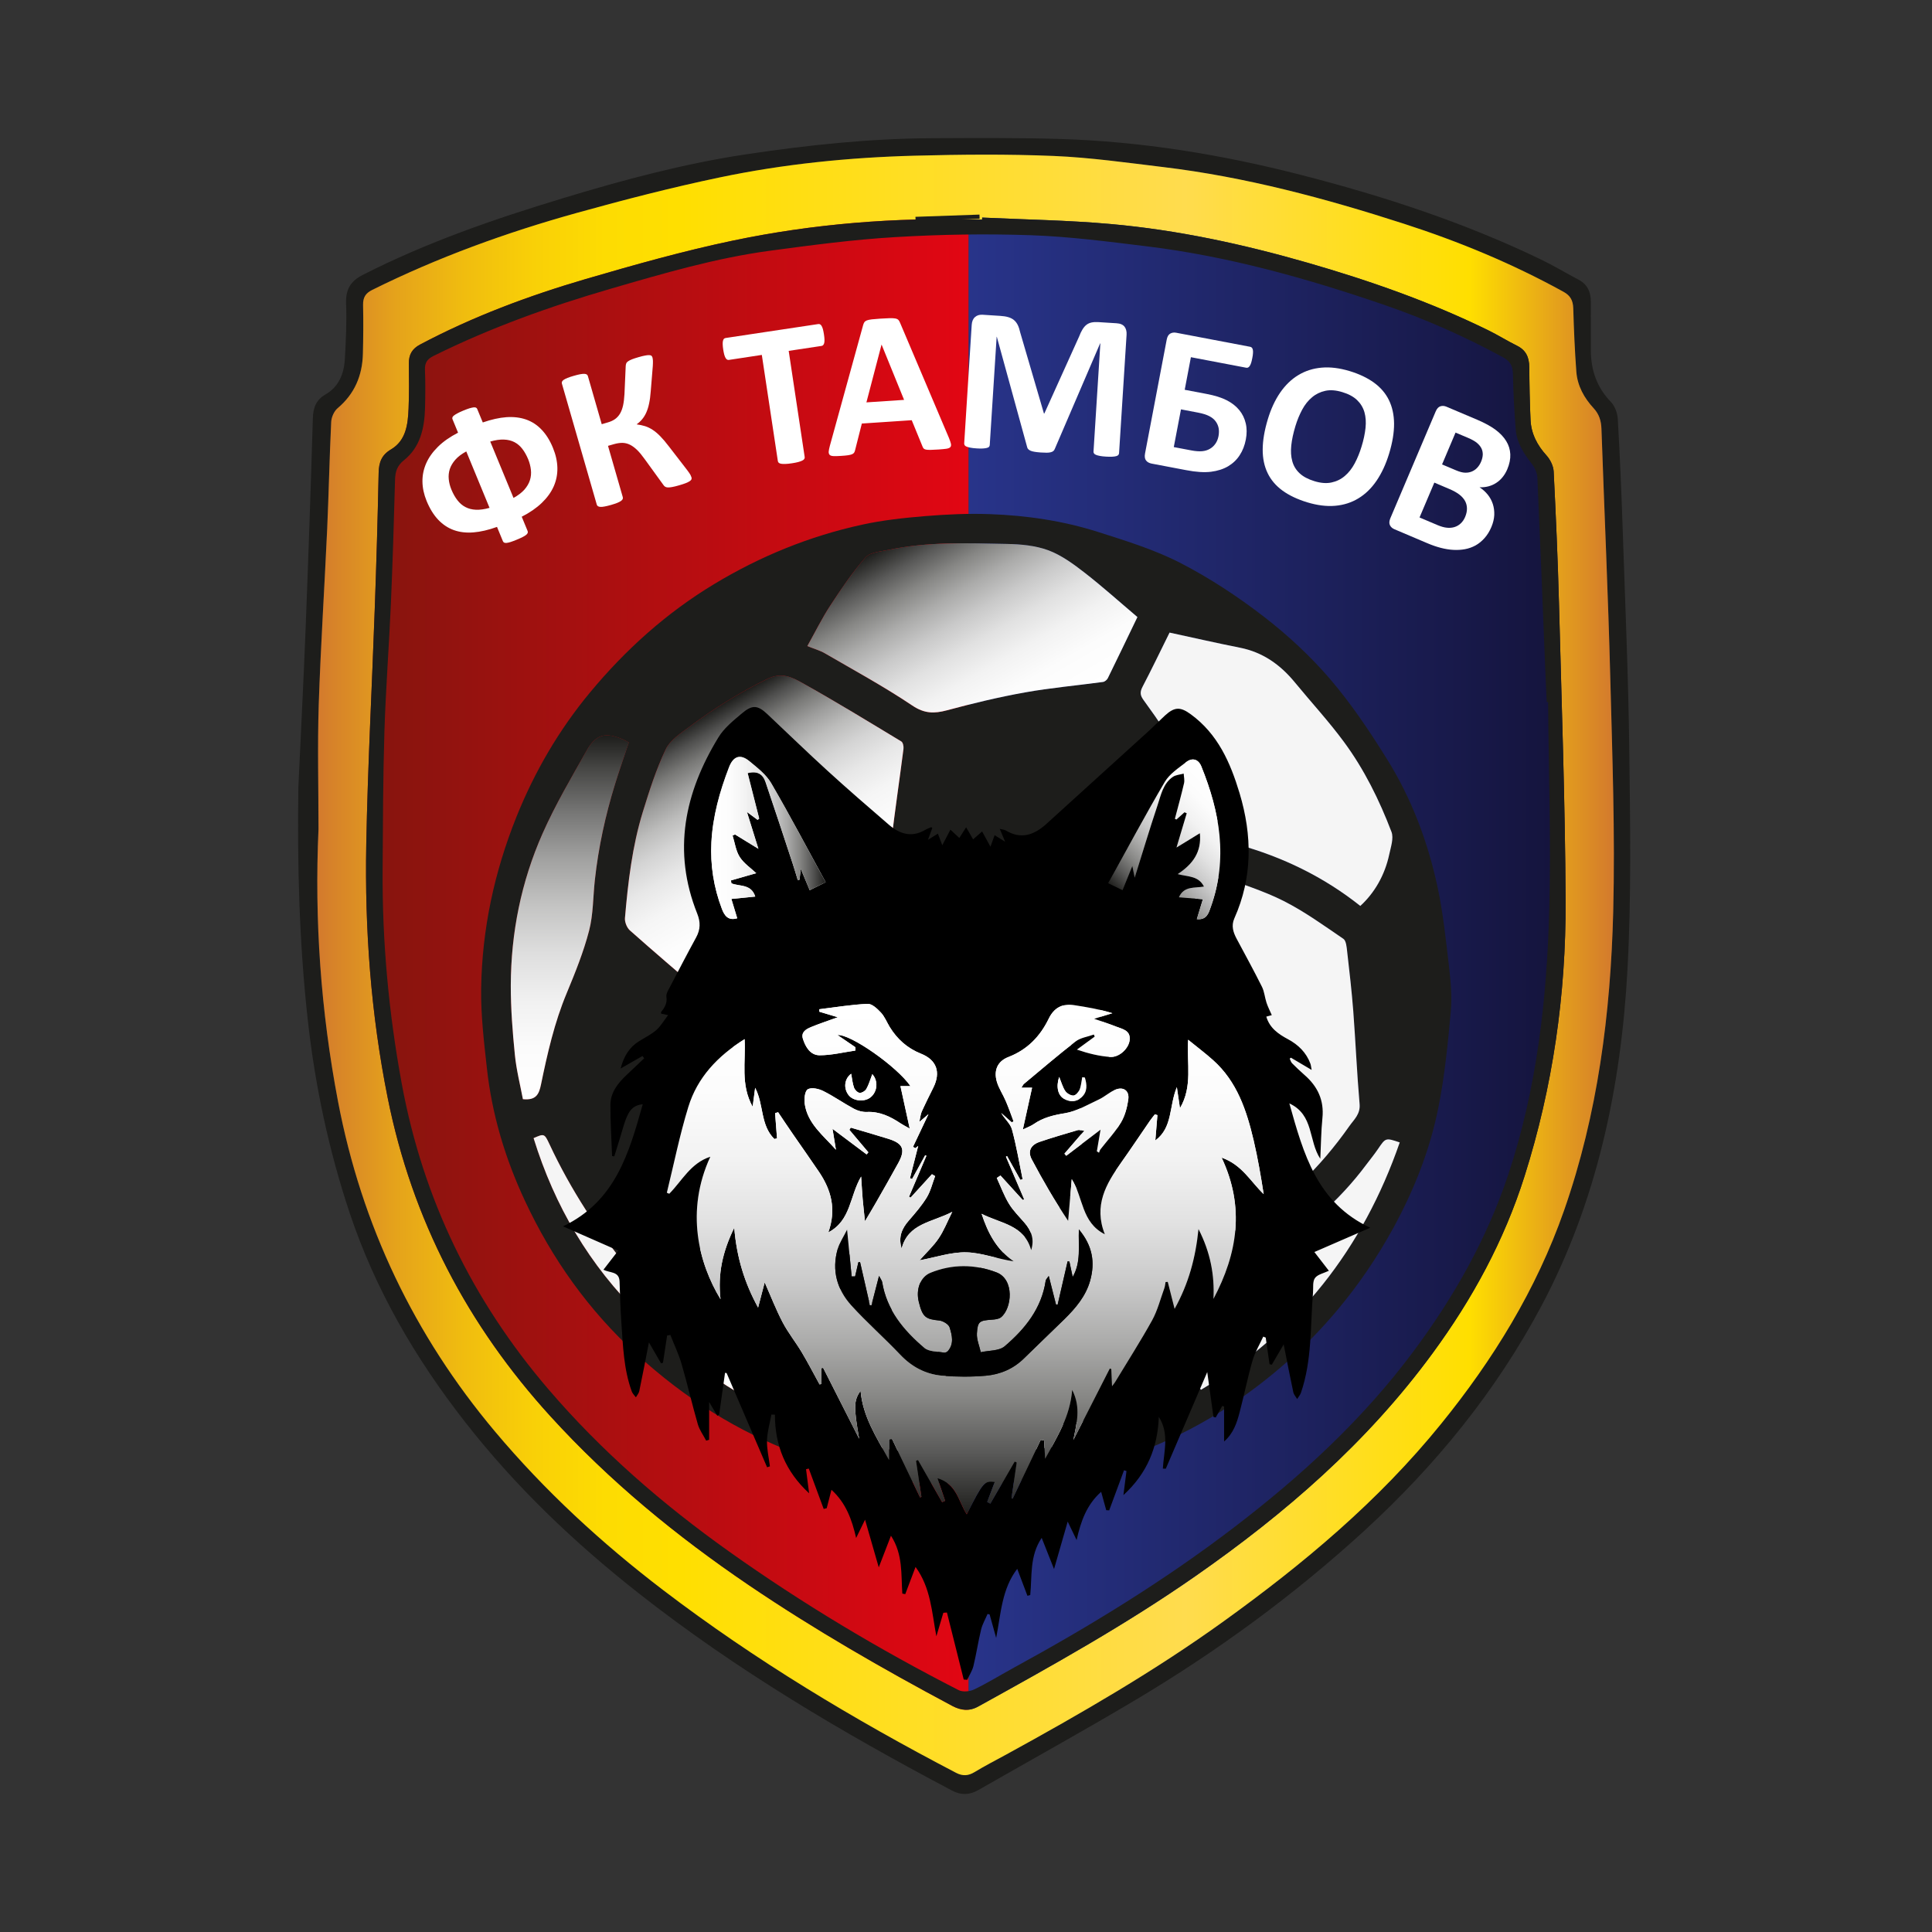 <svg width="44" height="44" viewBox="0 0 44 44" fill="none" xmlns="http://www.w3.org/2000/svg">
<rect x="0" y="0" width="44" height="44" fill="#333333" stroke="none"/>
<path d="M22.061 4.911C21.5 4.917 20.938 4.938 20.377 4.971C19.392 5.029 18.409 5.161 17.429 5.292C16.157 5.462 14.923 5.825 13.691 6.183C12.257 6.599 10.851 7.102 9.505 7.77C9.357 7.843 9.298 7.931 9.305 8.1C9.317 8.396 9.314 8.693 9.307 8.989C9.295 9.466 9.196 9.917 8.81 10.225C8.651 10.352 8.606 10.492 8.601 10.684C8.574 11.659 8.545 12.634 8.503 13.608C8.46 14.609 8.382 15.609 8.351 16.61C8.318 17.694 8.315 18.778 8.308 19.862C8.297 21.556 8.451 23.233 8.758 24.9C9.26 27.628 10.428 30.008 12.196 32.078C13.454 33.551 14.902 34.805 16.463 35.916C18.187 37.142 19.994 38.222 21.869 39.18C21.921 39.207 21.991 39.215 22.061 39.209V4.911Z" fill="url(#paint0_linear)"/>
<path d="M35.748 15.917C35.738 15.917 35.727 15.917 35.716 15.917C35.703 15.643 35.69 15.368 35.679 15.094C35.619 13.607 35.563 12.119 35.496 10.633C35.491 10.522 35.434 10.398 35.366 10.31C35.179 10.069 35.012 9.819 34.987 9.505C34.952 9.067 34.927 8.626 34.92 8.187C34.916 7.992 34.846 7.887 34.685 7.8C33.784 7.309 32.851 6.897 31.886 6.566C30.068 5.941 28.224 5.423 26.317 5.19C25.405 5.078 24.49 4.959 23.573 4.927C23.07 4.909 22.566 4.905 22.061 4.911V39.209C22.125 39.204 22.188 39.188 22.238 39.164C22.558 39.009 22.863 38.819 23.177 38.648C24.971 37.669 26.713 36.603 28.349 35.354C29.927 34.148 31.382 32.813 32.585 31.197C33.531 29.925 34.308 28.555 34.814 27.033C35.482 25.02 35.72 22.926 35.775 20.815C35.818 19.184 35.761 17.55 35.748 15.917Z" fill="url(#paint1_linear)"/>
<path d="M6.795 17.927C6.85 16.733 6.912 15.539 6.959 14.345C7.022 12.739 7.077 11.132 7.125 9.525C7.132 9.276 7.203 9.104 7.419 8.979C7.716 8.808 7.836 8.509 7.854 8.174C7.878 7.756 7.898 7.335 7.882 6.917C7.87 6.594 7.979 6.405 8.262 6.261C9.73 5.512 11.273 4.983 12.838 4.509C14.201 4.096 15.574 3.728 16.982 3.516C18.397 3.303 19.818 3.153 21.249 3.147C22.205 3.143 23.161 3.136 24.116 3.164C25.988 3.219 27.828 3.52 29.643 3.987C31.508 4.466 33.334 5.063 35.08 5.903C35.378 6.046 35.663 6.218 35.956 6.373C36.154 6.478 36.23 6.651 36.23 6.87C36.231 7.241 36.231 7.611 36.231 7.982C36.232 8.435 36.37 8.825 36.686 9.153C36.776 9.245 36.836 9.406 36.844 9.54C36.893 10.391 36.929 11.243 36.957 12.095C37.013 13.765 37.086 15.435 37.106 17.105C37.126 18.761 37.155 20.422 37.065 22.074C36.919 24.76 36.369 27.364 35.105 29.742C34.065 31.697 32.683 33.386 31.068 34.865C29.466 36.332 27.727 37.602 25.876 38.706C24.686 39.415 23.474 40.084 22.272 40.772C22.079 40.882 21.884 40.885 21.692 40.784C19.197 39.468 16.77 38.036 14.536 36.278C13.076 35.129 11.732 33.849 10.577 32.366C9.459 30.932 8.549 29.375 7.964 27.625C7.487 26.195 7.175 24.726 7.009 23.224C6.814 21.464 6.769 19.697 6.795 17.927ZM7.252 18.885C7.159 20.967 7.307 23.03 7.696 25.077C8.236 27.917 9.439 30.416 11.266 32.594C12.408 33.955 13.704 35.147 15.103 36.214C17.202 37.815 19.449 39.162 21.774 40.375C21.92 40.451 22.049 40.446 22.192 40.359C22.43 40.215 22.677 40.088 22.921 39.955C24.617 39.025 26.293 38.058 27.871 36.921C29.681 35.617 31.39 34.191 32.815 32.432C34.002 30.969 34.987 29.374 35.619 27.569C36.388 25.373 36.68 23.08 36.739 20.763C36.784 18.986 36.718 17.205 36.672 15.426C36.623 13.54 36.537 11.654 36.471 9.768C36.465 9.585 36.419 9.434 36.293 9.297C36.079 9.066 35.923 8.79 35.899 8.465C35.862 7.985 35.843 7.504 35.829 7.022C35.823 6.841 35.763 6.731 35.603 6.644C34.441 6.003 33.225 5.5 31.97 5.095C30.176 4.516 28.361 4.029 26.49 3.805C25.66 3.705 24.83 3.587 23.997 3.552C22.941 3.508 21.881 3.518 20.824 3.546C19.334 3.586 17.85 3.735 16.389 4.041C15.295 4.27 14.21 4.55 13.131 4.85C11.532 5.296 9.971 5.86 8.474 6.604C8.326 6.678 8.265 6.774 8.268 6.944C8.276 7.314 8.273 7.685 8.264 8.056C8.252 8.557 8.072 8.974 7.688 9.297C7.608 9.364 7.547 9.501 7.542 9.609C7.503 10.418 7.487 11.229 7.45 12.039C7.39 13.377 7.302 14.715 7.258 16.054C7.228 16.996 7.252 17.941 7.252 18.885Z" fill="#1D1D1B"/>
<path d="M22.369 4.955C22.368 4.97 22.367 4.986 22.367 5.001C22.333 5.001 22.299 5.002 22.265 5.001C20.392 4.947 18.53 5.095 16.695 5.479C15.563 5.716 14.445 6.032 13.333 6.357C12.037 6.737 10.77 7.209 9.567 7.847C9.388 7.942 9.31 8.074 9.312 8.278C9.316 8.621 9.32 8.964 9.305 9.306C9.29 9.667 9.247 10.033 8.904 10.236C8.694 10.36 8.629 10.526 8.624 10.767C8.603 11.794 8.573 12.821 8.536 13.847C8.473 15.642 8.375 17.436 8.342 19.23C8.306 21.169 8.447 23.096 8.829 25C9.389 27.791 10.656 30.188 12.534 32.252C13.882 33.733 15.41 34.985 17.052 36.099C18.545 37.111 20.102 38.005 21.686 38.85C21.887 38.957 22.076 38.977 22.28 38.864C23.965 37.932 25.647 36.997 27.234 35.889C29.269 34.469 31.131 32.86 32.627 30.818C33.533 29.583 34.255 28.258 34.721 26.785C35.364 24.752 35.665 22.656 35.656 20.523C35.645 18.259 35.564 15.995 35.505 13.732C35.478 12.733 35.434 11.735 35.384 10.737C35.377 10.612 35.306 10.467 35.222 10.374C35.01 10.14 34.871 9.878 34.857 9.558C34.839 9.16 34.831 8.762 34.828 8.364C34.827 8.14 34.755 7.976 34.551 7.875C34.327 7.764 34.113 7.629 33.888 7.519C32.569 6.873 31.193 6.392 29.791 5.987C28.316 5.562 26.82 5.238 25.296 5.102C24.323 5.015 23.345 5.001 22.369 4.955ZM7.254 18.884C7.254 17.941 7.229 16.996 7.259 16.054C7.303 14.715 7.391 13.377 7.452 12.039C7.488 11.229 7.504 10.418 7.543 9.609C7.548 9.501 7.609 9.364 7.689 9.297C8.073 8.974 8.253 8.557 8.265 8.055C8.274 7.685 8.277 7.314 8.269 6.944C8.266 6.773 8.327 6.678 8.475 6.604C9.972 5.86 11.533 5.295 13.133 4.85C14.211 4.55 15.296 4.27 16.39 4.041C17.851 3.735 19.335 3.586 20.825 3.546C21.882 3.518 22.942 3.508 23.998 3.552C24.831 3.587 25.661 3.705 26.491 3.805C28.362 4.029 30.177 4.516 31.971 5.095C33.226 5.5 34.442 6.003 35.605 6.644C35.764 6.731 35.824 6.841 35.83 7.022C35.844 7.504 35.864 7.985 35.9 8.465C35.925 8.79 36.08 9.066 36.294 9.297C36.42 9.434 36.466 9.585 36.472 9.768C36.538 11.654 36.624 13.54 36.673 15.426C36.719 17.205 36.785 18.986 36.74 20.763C36.681 23.08 36.389 25.373 35.62 27.569C34.988 29.374 34.003 30.969 32.816 32.432C31.391 34.191 29.682 35.617 27.872 36.921C26.294 38.058 24.619 39.025 22.922 39.955C22.678 40.088 22.431 40.215 22.193 40.359C22.05 40.446 21.921 40.451 21.775 40.375C19.45 39.162 17.203 37.814 15.104 36.214C13.705 35.146 12.409 33.955 11.267 32.594C9.44 30.416 8.237 27.917 7.697 25.077C7.308 23.03 7.16 20.966 7.254 18.884Z" fill="url(#paint2_linear)"/>
<path d="M22.368 4.955C23.344 5.001 24.322 5.015 25.295 5.102C26.82 5.238 28.315 5.562 29.79 5.987C31.193 6.392 32.569 6.873 33.887 7.519C34.112 7.629 34.326 7.764 34.551 7.875C34.755 7.976 34.826 8.14 34.828 8.364C34.83 8.762 34.839 9.161 34.856 9.558C34.87 9.879 35.009 10.14 35.221 10.374C35.306 10.468 35.377 10.612 35.383 10.737C35.434 11.735 35.477 12.733 35.504 13.732C35.563 15.995 35.645 18.259 35.655 20.523C35.664 22.656 35.364 24.752 34.721 26.785C34.255 28.258 33.532 29.583 32.627 30.818C31.13 32.86 29.268 34.469 27.233 35.889C25.646 36.997 23.964 37.933 22.279 38.864C22.075 38.977 21.886 38.957 21.685 38.85C20.101 38.005 18.544 37.111 17.051 36.099C15.409 34.985 13.882 33.733 12.533 32.252C10.655 30.189 9.388 27.791 8.829 25.001C8.447 23.096 8.305 21.169 8.341 19.231C8.375 17.436 8.472 15.642 8.535 13.848C8.572 12.821 8.602 11.794 8.623 10.767C8.628 10.527 8.693 10.36 8.903 10.236C9.247 10.033 9.29 9.667 9.305 9.306C9.319 8.964 9.315 8.621 9.311 8.278C9.309 8.074 9.387 7.942 9.566 7.847C10.77 7.209 12.036 6.737 13.332 6.357C14.444 6.032 15.562 5.716 16.694 5.479C18.529 5.095 20.391 4.948 22.265 5.001C22.298 5.002 22.332 5.001 22.366 5.001C22.366 4.986 22.367 4.97 22.368 4.955ZM35.257 15.988C35.247 15.988 35.236 15.988 35.226 15.988C35.214 15.723 35.2 15.457 35.19 15.192C35.132 13.753 35.077 12.315 35.013 10.877C35.008 10.77 34.953 10.65 34.887 10.565C34.706 10.332 34.545 10.089 34.52 9.786C34.487 9.362 34.463 8.936 34.456 8.511C34.452 8.322 34.384 8.221 34.228 8.136C33.357 7.662 32.455 7.263 31.521 6.942C29.762 6.339 27.979 5.838 26.134 5.612C25.252 5.504 24.366 5.388 23.48 5.357C22.451 5.321 21.417 5.339 20.389 5.4C19.435 5.456 18.485 5.583 17.537 5.71C16.306 5.875 15.112 6.226 13.921 6.572C12.533 6.975 11.174 7.461 9.871 8.107C9.729 8.178 9.671 8.263 9.678 8.427C9.69 8.713 9.687 9 9.68 9.287C9.668 9.748 9.573 10.184 9.199 10.482C9.045 10.605 9.002 10.74 8.997 10.926C8.971 11.869 8.943 12.812 8.902 13.754C8.86 14.723 8.785 15.69 8.755 16.659C8.723 17.707 8.721 18.756 8.714 19.804C8.703 21.443 8.852 23.065 9.149 24.677C9.635 27.317 10.764 29.619 12.474 31.621C13.691 33.046 15.092 34.259 16.602 35.333C18.269 36.519 20.018 37.564 21.831 38.491C21.927 38.54 22.087 38.524 22.188 38.475C22.498 38.326 22.793 38.142 23.096 37.977C24.832 37.029 26.517 35.998 28.099 34.789C29.626 33.623 31.034 32.332 32.197 30.768C33.112 29.538 33.864 28.213 34.353 26.741C34.999 24.794 35.229 22.768 35.283 20.726C35.325 19.148 35.269 17.567 35.257 15.988Z" fill="#1D1D1B"/>
<path d="M22.307 4.887L20.849 4.938L20.852 5.035L22.31 4.984L22.307 4.887Z" fill="#1D1D1B"/>
<path d="M21.019 33.782C20.733 33.736 20.447 33.694 20.161 33.645C18.761 33.404 17.451 32.924 16.241 32.171C15.616 31.781 15.04 31.336 14.496 30.839C13.408 29.845 12.572 28.671 11.953 27.343C11.507 26.388 11.204 25.383 11.089 24.331C11.022 23.726 10.949 23.116 10.958 22.51C10.978 21.162 11.258 19.861 11.761 18.605C12.177 17.57 12.732 16.619 13.44 15.767C14.246 14.796 15.178 13.957 16.266 13.301C17.315 12.668 18.435 12.211 19.629 11.95C20.102 11.846 20.588 11.794 21.071 11.754C21.559 11.714 22.053 11.691 22.542 11.709C23.38 11.739 24.211 11.861 25.011 12.116C25.647 12.319 26.295 12.518 26.885 12.822C27.549 13.164 28.185 13.583 28.778 14.04C29.324 14.461 29.841 14.94 30.29 15.463C30.774 16.028 31.194 16.655 31.588 17.289C32.147 18.184 32.518 19.169 32.739 20.2C32.867 20.798 32.93 21.411 33.001 22.02C33.04 22.356 33.072 22.701 33.041 23.036C32.974 23.765 32.903 24.498 32.76 25.215C32.568 26.183 32.206 27.1 31.731 27.968C31.367 28.631 30.947 29.252 30.459 29.834C29.744 30.687 28.923 31.41 27.997 32.022C26.833 32.79 25.558 33.291 24.203 33.588C23.832 33.669 23.448 33.686 23.07 33.736C23.038 33.74 23.009 33.766 22.979 33.782C22.326 33.782 21.672 33.782 21.019 33.782ZM24.635 26.016C24.614 25.591 24.601 25.206 24.574 24.822C24.561 24.637 24.53 24.452 24.494 24.269C24.403 23.809 24.307 23.351 24.209 22.892C24.191 22.809 24.176 22.695 24.118 22.655C23.787 22.428 23.448 22.211 23.101 22.007C22.383 21.585 21.596 21.332 20.801 21.104C20.736 21.085 20.642 21.101 20.584 21.138C19.348 21.915 18.12 22.703 16.88 23.471C16.68 23.595 16.672 23.746 16.691 23.927C16.747 24.478 16.81 25.028 16.869 25.578C16.917 26.033 16.957 26.488 17.014 26.942C17.026 27.036 17.07 27.154 17.14 27.207C18.29 28.078 19.541 28.756 20.918 29.195C21.214 29.29 21.469 29.347 21.787 29.175C22.793 28.632 23.709 27.982 24.484 27.14C24.527 27.094 24.568 27.029 24.573 26.97C24.601 26.64 24.617 26.308 24.635 26.016ZM27.767 19.942C27.723 19.997 27.697 20.042 27.66 20.075C27.279 20.415 26.886 20.742 26.517 21.095C26.013 21.578 25.526 22.079 25.034 22.575C25.003 22.607 24.977 22.669 24.984 22.709C25.088 23.257 25.21 23.802 25.305 24.351C25.447 25.17 25.488 25.994 25.399 26.823C25.392 26.889 25.433 26.987 25.485 27.028C26.057 27.47 26.68 27.814 27.394 27.963C27.68 28.023 27.978 28.134 28.257 27.972C29.258 27.387 30.066 26.592 30.729 25.647C30.834 25.498 30.984 25.375 30.964 25.145C30.903 24.441 30.873 23.733 30.819 23.028C30.784 22.573 30.732 22.119 30.68 21.665C30.669 21.566 30.657 21.425 30.593 21.381C30.151 21.08 29.713 20.762 29.237 20.521C28.77 20.284 28.259 20.132 27.767 19.942ZM20.199 20.396C20.23 19.992 20.247 19.589 20.294 19.189C20.379 18.477 20.484 17.768 20.576 17.057C20.582 17.001 20.564 16.91 20.526 16.887C19.78 16.436 19.037 15.979 18.275 15.556C18.04 15.425 17.803 15.3 17.468 15.465C16.842 15.773 16.259 16.136 15.704 16.549C15.502 16.7 15.261 16.855 15.16 17.067C14.943 17.52 14.789 18.006 14.64 18.488C14.397 19.276 14.302 20.092 14.232 20.91C14.224 21 14.275 21.127 14.343 21.188C14.887 21.672 15.442 22.144 15.994 22.619C16.309 22.891 16.306 22.887 16.657 22.662C17.841 21.902 19.027 21.145 20.199 20.396ZM18.386 14.714C18.552 14.781 18.677 14.815 18.785 14.878C19.453 15.267 20.135 15.638 20.776 16.068C21.051 16.253 21.273 16.255 21.564 16.177C22.152 16.02 22.745 15.876 23.343 15.769C23.93 15.664 24.527 15.612 25.118 15.532C25.159 15.526 25.209 15.485 25.228 15.448C25.451 14.995 25.669 14.539 25.903 14.053C25.503 13.714 25.118 13.367 24.709 13.049C24.452 12.85 24.179 12.647 23.879 12.535C23.586 12.425 23.251 12.394 22.934 12.388C22.034 12.37 21.132 12.334 20.243 12.522C20.058 12.561 19.818 12.574 19.712 12.695C19.412 13.034 19.157 13.414 18.907 13.794C18.717 14.084 18.564 14.398 18.386 14.714ZM15.293 29.248C15.407 29.731 15.512 30.241 15.654 30.741C15.697 30.89 15.83 31.024 15.947 31.14C16.056 31.248 16.198 31.325 16.327 31.412C17.509 32.213 18.812 32.719 20.206 33.002C20.352 33.031 20.548 33.066 20.654 32.996C21.022 32.756 21.363 32.474 21.706 32.199C21.747 32.167 21.77 32.069 21.753 32.017C21.562 31.407 21.364 30.8 21.158 30.196C21.136 30.133 21.053 30.066 20.985 30.047C20.183 29.814 19.4 29.525 18.675 29.112C18.067 28.765 17.487 28.371 16.899 27.992C16.776 27.914 16.681 27.886 16.536 27.966C16.067 28.223 15.757 28.65 15.381 29.007C15.334 29.052 15.33 29.142 15.293 29.248ZM30.98 20.632C31.305 20.335 31.539 19.929 31.639 19.459C31.675 19.29 31.745 19.09 31.69 18.945C31.413 18.22 31.069 17.522 30.607 16.896C30.261 16.427 29.863 15.996 29.492 15.544C29.162 15.141 28.763 14.855 28.24 14.751C27.703 14.645 27.17 14.522 26.636 14.407C26.414 14.855 26.224 15.252 26.02 15.642C25.961 15.756 25.963 15.832 26.04 15.938C26.726 16.88 27.341 17.867 27.835 18.924C27.912 19.088 28.011 19.184 28.187 19.233C29.209 19.515 30.148 19.97 30.98 20.632ZM11.908 25.033C12.214 25.065 12.277 24.913 12.321 24.698C12.466 23.992 12.626 23.29 12.905 22.619C13.099 22.154 13.29 21.682 13.416 21.196C13.513 20.824 13.505 20.425 13.547 20.038C13.629 19.296 13.788 18.569 14.007 17.856C14.105 17.54 14.215 17.228 14.32 16.909C14.272 16.883 14.241 16.863 14.208 16.849C13.798 16.669 13.574 16.716 13.363 17.089C13.011 17.711 12.645 18.33 12.356 18.982C11.87 20.079 11.635 21.243 11.632 22.445C11.631 22.971 11.673 23.498 11.725 24.023C11.759 24.367 11.847 24.706 11.908 25.033ZM31.876 26.018C31.554 25.909 31.556 25.91 31.38 26.169C31.297 26.293 31.202 26.409 31.112 26.528C30.498 27.352 29.728 28.008 28.873 28.564C28.701 28.676 28.606 28.801 28.533 28.979C28.207 29.766 27.828 30.525 27.306 31.204C27.12 31.446 27.117 31.443 27.352 31.65C29.557 30.336 31.039 28.438 31.876 26.018ZM14.584 29.954C14.531 29.602 14.59 29.242 14.337 28.93C13.622 28.045 12.999 27.098 12.515 26.063C12.398 25.812 12.394 25.814 12.152 25.92C12.629 27.464 13.423 28.818 14.584 29.954ZM21.996 33.1C23.625 33.137 25.158 32.791 26.605 32.064C26.576 32.021 26.54 31.967 26.504 31.915C26.186 32.004 25.876 32.108 25.558 32.178C24.602 32.387 23.642 32.568 22.659 32.594C22.609 32.596 22.547 32.603 22.513 32.632C22.337 32.784 22.168 32.943 21.996 33.1Z" fill="#1D1D1B"/>
<path d="M24.636 26.016C24.618 26.308 24.602 26.64 24.574 26.97C24.569 27.029 24.527 27.094 24.485 27.14C23.709 27.982 22.794 28.632 21.788 29.175C21.47 29.346 21.214 29.29 20.919 29.195C19.542 28.756 18.29 28.078 17.141 27.207C17.071 27.154 17.026 27.035 17.015 26.942C16.958 26.488 16.918 26.033 16.869 25.578C16.811 25.028 16.747 24.478 16.691 23.927C16.673 23.746 16.681 23.595 16.88 23.471C18.121 22.703 19.349 21.915 20.584 21.138C20.642 21.101 20.737 21.085 20.802 21.104C21.597 21.332 22.384 21.585 23.102 22.007C23.448 22.211 23.787 22.428 24.119 22.655C24.177 22.694 24.192 22.809 24.21 22.892C24.308 23.35 24.404 23.809 24.494 24.269C24.53 24.452 24.562 24.637 24.575 24.822C24.602 25.206 24.615 25.591 24.636 26.016Z" fill="white"/>
<path d="M27.767 19.942C28.26 20.131 28.77 20.284 29.238 20.521C29.713 20.762 30.151 21.079 30.594 21.381C30.658 21.425 30.669 21.566 30.68 21.665C30.732 22.119 30.785 22.573 30.82 23.028C30.873 23.733 30.903 24.441 30.964 25.145C30.984 25.375 30.835 25.498 30.73 25.647C30.066 26.592 29.258 27.387 28.257 27.972C27.979 28.134 27.68 28.023 27.395 27.963C26.68 27.814 26.057 27.47 25.486 27.028C25.434 26.987 25.392 26.889 25.399 26.823C25.489 25.994 25.448 25.169 25.305 24.351C25.21 23.802 25.089 23.257 24.985 22.709C24.977 22.669 25.003 22.607 25.035 22.575C25.526 22.079 26.013 21.578 26.518 21.095C26.886 20.742 27.28 20.415 27.66 20.075C27.698 20.042 27.724 19.997 27.767 19.942Z" fill="#F5F5F5"/>
<path d="M20.2 20.396C19.028 21.145 17.842 21.902 16.658 22.662C16.308 22.887 16.31 22.891 15.995 22.619C15.443 22.144 14.889 21.672 14.344 21.188C14.277 21.127 14.226 21 14.233 20.91C14.303 20.092 14.398 19.275 14.641 18.488C14.79 18.006 14.944 17.52 15.161 17.067C15.262 16.855 15.504 16.699 15.705 16.549C16.259 16.136 16.843 15.773 17.469 15.465C17.804 15.3 18.041 15.425 18.276 15.556C19.038 15.979 19.781 16.436 20.527 16.886C20.565 16.909 20.584 17.001 20.576 17.057C20.485 17.768 20.38 18.477 20.295 19.189C20.247 19.589 20.231 19.992 20.2 20.396Z" fill="url(#paint3_linear)"/>
<path d="M18.387 14.714C18.564 14.398 18.718 14.084 18.908 13.794C19.157 13.414 19.413 13.033 19.712 12.694C19.819 12.574 20.059 12.561 20.243 12.522C21.132 12.333 22.035 12.37 22.934 12.388C23.252 12.394 23.587 12.425 23.88 12.534C24.179 12.647 24.453 12.85 24.71 13.049C25.118 13.367 25.503 13.714 25.904 14.053C25.669 14.539 25.452 14.995 25.229 15.447C25.21 15.485 25.159 15.526 25.119 15.531C24.527 15.612 23.931 15.664 23.344 15.769C22.745 15.876 22.152 16.019 21.565 16.177C21.273 16.255 21.052 16.253 20.777 16.068C20.136 15.637 19.454 15.267 18.785 14.878C18.677 14.815 18.553 14.781 18.387 14.714Z" fill="url(#paint4_linear)"/>
<path d="M15.293 29.248C15.33 29.142 15.334 29.051 15.381 29.006C15.757 28.65 16.067 28.222 16.536 27.965C16.681 27.886 16.776 27.914 16.899 27.992C17.487 28.371 18.067 28.765 18.675 29.111C19.4 29.525 20.183 29.813 20.985 30.047C21.052 30.066 21.136 30.132 21.158 30.196C21.364 30.8 21.562 31.407 21.753 32.016C21.77 32.069 21.747 32.166 21.706 32.199C21.363 32.474 21.022 32.756 20.654 32.996C20.548 33.066 20.352 33.031 20.206 33.001C18.812 32.719 17.509 32.213 16.327 31.412C16.198 31.325 16.056 31.248 15.947 31.14C15.83 31.024 15.697 30.89 15.654 30.74C15.512 30.241 15.407 29.731 15.293 29.248Z" fill="white"/>
<path d="M30.98 20.632C30.148 19.97 29.209 19.515 28.187 19.233C28.01 19.184 27.912 19.088 27.835 18.924C27.341 17.867 26.726 16.88 26.04 15.938C25.963 15.832 25.961 15.756 26.02 15.642C26.224 15.252 26.414 14.855 26.636 14.407C27.17 14.522 27.703 14.645 28.24 14.751C28.763 14.855 29.162 15.141 29.492 15.544C29.863 15.996 30.261 16.426 30.607 16.896C31.069 17.522 31.413 18.22 31.69 18.945C31.745 19.09 31.675 19.29 31.639 19.459C31.539 19.929 31.305 20.335 30.98 20.632Z" fill="#F5F5F5"/>
<path d="M11.909 25.033C11.847 24.706 11.76 24.367 11.726 24.023C11.673 23.498 11.632 22.971 11.633 22.445C11.636 21.243 11.871 20.079 12.357 18.982C12.646 18.33 13.011 17.711 13.363 17.089C13.574 16.716 13.799 16.669 14.208 16.849C14.242 16.863 14.273 16.883 14.321 16.909C14.215 17.228 14.105 17.54 14.008 17.856C13.788 18.569 13.629 19.296 13.548 20.038C13.505 20.425 13.513 20.824 13.416 21.196C13.29 21.682 13.099 22.154 12.906 22.619C12.626 23.29 12.467 23.992 12.321 24.698C12.277 24.913 12.214 25.065 11.909 25.033Z" fill="url(#paint5_linear)"/>
<path d="M31.878 26.018C31.04 28.437 29.558 30.335 27.354 31.65C27.118 31.443 27.121 31.446 27.307 31.204C27.829 30.525 28.208 29.766 28.534 28.979C28.607 28.801 28.702 28.676 28.875 28.564C29.729 28.008 30.499 27.352 31.113 26.528C31.203 26.408 31.298 26.293 31.382 26.169C31.558 25.91 31.555 25.909 31.878 26.018Z" fill="#F5F5F5"/>
<path d="M14.585 29.954C13.423 28.818 12.63 27.464 12.152 25.92C12.394 25.814 12.398 25.812 12.516 26.063C12.999 27.098 13.622 28.045 14.338 28.93C14.59 29.242 14.531 29.602 14.585 29.954Z" fill="#F5F5F5"/>
<path d="M21.996 33.1C22.168 32.943 22.337 32.784 22.513 32.632C22.547 32.603 22.609 32.596 22.659 32.594C23.642 32.568 24.603 32.387 25.558 32.178C25.876 32.108 26.186 32.004 26.504 31.915C26.54 31.967 26.576 32.021 26.605 32.064C25.158 32.791 23.625 33.137 21.996 33.1Z" fill="white"/>
<path d="M21.948 38.25C21.821 37.741 21.693 37.233 21.566 36.724C21.539 36.726 21.511 36.728 21.484 36.73C21.435 36.895 21.386 37.061 21.325 37.265C21.22 36.707 21.198 36.163 20.851 35.686C20.768 35.906 20.692 36.106 20.617 36.305C20.595 36.301 20.572 36.297 20.55 36.293C20.519 35.856 20.568 35.402 20.291 34.975C20.198 35.215 20.116 35.428 20.013 35.695C19.905 35.319 19.811 34.993 19.701 34.61C19.622 34.772 19.566 34.888 19.498 35.026C19.402 34.609 19.267 34.23 18.936 33.929C18.896 34.084 18.862 34.216 18.828 34.348C18.805 34.354 18.782 34.359 18.759 34.365C18.646 34.058 18.532 33.751 18.419 33.445C18.399 33.45 18.378 33.456 18.357 33.461C18.379 33.632 18.4 33.802 18.427 34.009C17.883 33.506 17.649 32.914 17.648 32.219C17.621 32.218 17.595 32.217 17.568 32.215C17.533 32.411 17.474 32.606 17.468 32.802C17.462 32.999 17.51 33.197 17.534 33.395C17.512 33.402 17.491 33.409 17.47 33.416C17.163 32.7 16.855 31.985 16.548 31.27C16.536 31.268 16.524 31.267 16.512 31.266C16.468 31.584 16.423 31.901 16.378 32.219C16.364 32.227 16.35 32.235 16.336 32.243C16.285 32.157 16.235 32.071 16.15 31.929C16.15 32.254 16.15 32.522 16.15 32.79C16.128 32.797 16.105 32.803 16.083 32.81C16.018 32.685 15.93 32.567 15.892 32.435C15.761 31.982 15.656 31.521 15.524 31.069C15.458 30.841 15.354 30.624 15.267 30.402C15.242 30.406 15.217 30.411 15.193 30.416C15.161 30.623 15.13 30.829 15.099 31.036C15.085 31.041 15.07 31.045 15.055 31.049C14.971 30.904 14.887 30.758 14.779 30.572C14.702 30.968 14.633 31.326 14.559 31.682C14.549 31.732 14.508 31.776 14.482 31.823C14.45 31.779 14.407 31.74 14.389 31.692C14.203 31.183 14.188 30.648 14.151 30.116C14.13 29.806 14.12 29.495 14.11 29.184C14.101 28.946 13.886 28.996 13.744 28.916C13.852 28.777 13.958 28.639 14.08 28.482C13.671 28.302 13.273 28.127 12.822 27.929C14.016 27.36 14.327 26.258 14.638 25.148C14.467 25.167 14.364 25.235 14.281 25.423C14.215 25.569 14.179 25.729 14.13 25.883C14.083 26.034 14.037 26.185 13.99 26.336C13.973 26.333 13.956 26.331 13.94 26.328C13.926 25.939 13.9 25.551 13.902 25.163C13.903 24.882 14.07 24.671 14.267 24.485C14.402 24.358 14.536 24.23 14.671 24.102C14.658 24.085 14.645 24.067 14.632 24.05C14.48 24.137 14.327 24.224 14.134 24.335C14.21 24.05 14.334 23.85 14.555 23.712C14.687 23.63 14.83 23.561 14.946 23.46C15.047 23.372 15.117 23.247 15.216 23.119C15.131 23.101 15.093 23.092 15.055 23.084C15.056 23.069 15.052 23.053 15.058 23.045C15.139 22.945 15.199 22.846 15.177 22.701C15.167 22.631 15.221 22.547 15.258 22.476C15.455 22.099 15.651 21.721 15.855 21.348C15.953 21.168 15.956 21 15.879 20.807C15.31 19.384 15.591 18.053 16.362 16.792C16.491 16.579 16.703 16.41 16.898 16.245C17.135 16.044 17.259 16.059 17.48 16.268C17.934 16.695 18.381 17.13 18.841 17.549C19.301 17.969 19.772 18.377 20.244 18.783C20.487 18.992 20.757 19.08 21.062 18.905C21.108 18.878 21.16 18.859 21.209 18.838C21.212 18.837 21.219 18.846 21.232 18.858C21.206 18.931 21.177 19.009 21.134 19.126C21.228 19.067 21.287 19.031 21.36 18.986C21.391 19.07 21.42 19.146 21.46 19.25C21.529 19.119 21.583 19.014 21.645 18.895C21.714 18.96 21.772 19.013 21.848 19.084C21.9 19.002 21.948 18.927 22.003 18.841C22.055 18.931 22.104 19.016 22.162 19.116C22.231 19.055 22.294 19 22.367 18.936C22.428 19.048 22.485 19.152 22.557 19.283C22.594 19.18 22.62 19.108 22.652 19.021C22.729 19.069 22.794 19.109 22.891 19.17C22.843 19.055 22.811 18.977 22.769 18.877C22.828 18.892 22.874 18.895 22.909 18.915C23.259 19.125 23.557 19.012 23.83 18.765C24.598 18.07 25.365 17.372 26.132 16.675C26.267 16.552 26.395 16.421 26.53 16.297C26.75 16.095 26.883 16.094 27.12 16.268C27.735 16.717 28.02 17.366 28.23 18.063C28.52 19.028 28.528 19.981 28.111 20.916C28.037 21.084 28.085 21.232 28.163 21.379C28.357 21.743 28.556 22.104 28.74 22.473C28.795 22.583 28.804 22.715 28.843 22.834C28.873 22.926 28.918 23.013 28.964 23.119C28.934 23.127 28.89 23.139 28.839 23.153C28.917 23.417 29.118 23.552 29.334 23.668C29.57 23.795 29.748 23.97 29.843 24.223C29.856 24.258 29.858 24.297 29.872 24.367C29.696 24.263 29.548 24.175 29.4 24.088C29.39 24.095 29.381 24.103 29.372 24.11C29.389 24.145 29.4 24.188 29.426 24.215C29.517 24.306 29.61 24.395 29.707 24.48C30.008 24.741 30.159 25.058 30.117 25.465C30.087 25.759 30.085 26.056 30.069 26.39C29.796 25.981 29.93 25.392 29.364 25.129C29.689 26.287 29.993 27.392 31.206 27.961C30.763 28.154 30.357 28.33 29.934 28.514C30.049 28.663 30.159 28.805 30.264 28.941C30.147 28.997 30.008 29.023 29.948 29.106C29.89 29.185 29.912 29.324 29.903 29.437C29.84 30.202 29.883 30.98 29.627 31.722C29.609 31.772 29.57 31.815 29.542 31.862C29.512 31.81 29.466 31.762 29.454 31.706C29.379 31.357 29.312 31.005 29.235 30.617C29.135 30.789 29.05 30.935 28.965 31.08C28.948 31.077 28.931 31.073 28.913 31.069C28.884 30.867 28.855 30.666 28.826 30.463C28.807 30.456 28.788 30.448 28.77 30.44C28.687 30.621 28.581 30.795 28.526 30.984C28.414 31.373 28.335 31.771 28.232 32.162C28.169 32.405 28.09 32.645 27.878 32.829C27.878 32.563 27.878 32.298 27.878 32.032C27.864 32.028 27.85 32.023 27.836 32.019C27.787 32.107 27.737 32.195 27.687 32.282C27.67 32.278 27.653 32.274 27.636 32.27C27.591 31.948 27.546 31.627 27.494 31.248C27.164 32.017 26.857 32.733 26.55 33.449C26.528 33.448 26.506 33.447 26.483 33.446C26.507 33.053 26.636 32.651 26.391 32.268C26.366 32.958 26.131 33.55 25.585 34.05C25.612 33.843 25.633 33.672 25.655 33.502C25.636 33.496 25.618 33.49 25.599 33.484C25.486 33.789 25.373 34.093 25.261 34.397C25.238 34.396 25.216 34.395 25.194 34.394C25.157 34.26 25.12 34.127 25.078 33.975C24.747 34.269 24.615 34.647 24.519 35.073C24.451 34.934 24.397 34.821 24.316 34.653C24.209 35.027 24.116 35.35 24.005 35.734C23.902 35.473 23.818 35.262 23.724 35.024C23.445 35.437 23.507 35.893 23.463 36.326C23.442 36.332 23.421 36.338 23.399 36.343C23.324 36.146 23.25 35.948 23.167 35.729C22.817 36.186 22.797 36.732 22.687 37.302C22.628 37.089 22.583 36.928 22.538 36.768C22.522 36.764 22.507 36.761 22.491 36.757C22.441 36.875 22.374 36.988 22.344 37.111C22.277 37.386 22.236 37.668 22.169 37.943C22.142 38.053 22.075 38.153 22.027 38.257C22 38.255 21.974 38.252 21.948 38.25ZM20.246 32.776C20.27 32.775 20.293 32.773 20.316 32.772C20.528 33.215 20.741 33.659 20.953 34.103C20.964 34.099 20.974 34.094 20.985 34.09C20.944 33.816 20.902 33.542 20.861 33.268C20.877 33.263 20.892 33.258 20.907 33.252C21.09 33.572 21.273 33.891 21.456 34.211C21.479 34.2 21.502 34.19 21.525 34.18C21.47 34.02 21.416 33.861 21.35 33.665C21.793 33.793 21.829 34.2 22.017 34.487C22.388 33.755 22.418 33.721 22.655 33.75C22.598 33.903 22.54 34.055 22.483 34.206C22.507 34.219 22.531 34.231 22.554 34.244C22.739 33.925 22.924 33.605 23.109 33.286C23.124 33.293 23.14 33.3 23.155 33.307C23.115 33.579 23.076 33.85 23.036 34.122C23.045 34.125 23.054 34.128 23.063 34.13C23.276 33.685 23.488 33.239 23.701 32.793C23.727 32.797 23.753 32.802 23.779 32.806C23.786 32.936 23.794 33.067 23.802 33.222C24.073 32.727 24.37 32.265 24.418 31.654C24.627 32.062 24.515 32.426 24.445 32.795C24.721 32.252 24.998 31.709 25.275 31.166C25.286 31.171 25.297 31.175 25.308 31.179C25.314 31.296 25.319 31.413 25.326 31.57C25.366 31.515 25.382 31.497 25.395 31.476C25.678 31.008 25.974 30.547 26.238 30.069C26.363 29.842 26.428 29.583 26.517 29.338C26.533 29.293 26.536 29.244 26.545 29.198C26.561 29.197 26.578 29.195 26.595 29.194C26.644 29.387 26.693 29.58 26.751 29.808C27.069 29.235 27.228 28.652 27.295 27.991C27.569 28.527 27.661 29.041 27.636 29.581C28.184 28.547 28.353 27.49 27.821 26.364C28.287 26.526 28.483 26.913 28.779 27.195C28.715 26.783 28.646 26.378 28.552 25.978C28.392 25.294 28.175 24.633 27.627 24.144C27.454 23.989 27.268 23.849 27.059 23.679C27.025 24.225 27.165 24.739 26.873 25.238C26.847 25.067 26.828 24.94 26.802 24.759C26.62 25.197 26.712 25.677 26.312 25.973C26.328 25.78 26.343 25.588 26.359 25.396C26.34 25.39 26.32 25.384 26.301 25.378C26.262 25.429 26.221 25.477 26.185 25.53C25.966 25.847 25.753 26.169 25.53 26.483C25.189 26.964 24.902 27.456 25.162 28.11C24.625 27.839 24.674 27.275 24.408 26.854C24.378 27.195 24.352 27.5 24.326 27.804C24.018 27.345 23.749 26.879 23.497 26.403C23.401 26.222 23.472 26.076 23.675 26.006C23.963 25.908 24.255 25.824 24.546 25.737C24.578 25.728 24.617 25.744 24.691 25.754C24.525 25.946 24.384 26.11 24.242 26.274C24.255 26.29 24.269 26.306 24.283 26.322C24.532 26.132 24.782 25.942 25.064 25.728C25.03 25.926 25.005 26.073 24.98 26.22C24.996 26.231 25.012 26.241 25.028 26.252C25.039 26.227 25.045 26.197 25.062 26.176C25.219 25.973 25.399 25.783 25.529 25.564C25.622 25.408 25.672 25.216 25.696 25.034C25.723 24.837 25.58 24.74 25.397 24.819C25.268 24.873 25.16 24.976 25.033 25.036C24.778 25.154 24.525 25.308 24.256 25.352C23.994 25.395 23.757 25.451 23.54 25.602C23.479 25.644 23.406 25.67 23.294 25.724C23.372 25.375 23.438 25.077 23.505 24.771C23.424 24.771 23.358 24.771 23.262 24.771C23.292 24.725 23.301 24.7 23.319 24.685C23.71 24.361 24.095 24.029 24.497 23.718C24.609 23.632 24.772 23.612 24.911 23.561C24.918 23.577 24.924 23.592 24.93 23.608C24.796 23.706 24.661 23.805 24.526 23.904C24.789 23.994 25.033 24.053 25.281 24.071C25.49 24.087 25.715 23.874 25.728 23.674C25.743 23.463 25.561 23.436 25.422 23.381C25.269 23.32 25.111 23.27 24.918 23.202C25.088 23.15 25.211 23.113 25.334 23.075C25.043 22.985 24.752 22.936 24.459 22.891C24.191 22.85 24.003 22.954 23.884 23.2C23.687 23.604 23.397 23.906 22.965 24.073C22.716 24.169 22.627 24.379 22.703 24.637C22.748 24.79 22.843 24.927 22.906 25.076C22.971 25.228 23.025 25.385 23.084 25.541C23.069 25.547 23.055 25.553 23.04 25.559C22.96 25.489 22.881 25.418 22.802 25.347C22.878 25.482 23.009 25.588 23.046 25.72C23.148 26.093 23.211 26.476 23.289 26.855C23.272 26.86 23.255 26.865 23.238 26.871C23.137 26.69 23.036 26.51 22.935 26.329C22.927 26.334 22.918 26.338 22.909 26.343C23.048 26.668 23.187 26.992 23.326 27.317C23.314 27.321 23.302 27.324 23.291 27.328C23.122 27.143 22.954 26.958 22.785 26.772C22.757 26.791 22.729 26.809 22.701 26.827C22.792 27.025 22.867 27.232 22.979 27.416C23.076 27.576 23.215 27.71 23.338 27.854C23.486 28.028 23.563 28.22 23.483 28.471C23.327 27.894 22.79 27.866 22.355 27.643C22.5 28.086 22.699 28.461 23.085 28.726C22.714 28.672 22.366 28.531 22.014 28.521C21.666 28.511 21.315 28.634 20.942 28.703C21.104 28.52 21.261 28.376 21.377 28.203C21.495 28.03 21.572 27.829 21.687 27.599C21.228 27.84 20.683 27.857 20.534 28.435C20.454 28.171 20.539 27.979 20.696 27.799C20.842 27.631 20.99 27.461 21.105 27.273C21.195 27.126 21.235 26.949 21.297 26.785C21.273 26.771 21.249 26.757 21.224 26.742C21.062 26.92 20.901 27.098 20.738 27.275C20.726 27.268 20.714 27.262 20.702 27.255C20.834 26.944 20.966 26.633 21.098 26.322C21.089 26.318 21.08 26.314 21.07 26.309C20.971 26.49 20.872 26.67 20.773 26.85C20.757 26.845 20.74 26.839 20.724 26.833C20.787 26.585 20.85 26.338 20.911 26.098C20.895 26.111 20.87 26.13 20.845 26.149C20.828 26.138 20.811 26.128 20.793 26.118C20.916 25.858 21.039 25.598 21.145 25.375C21.109 25.404 21.038 25.465 20.937 25.551C20.961 25.444 20.965 25.375 20.992 25.315C21.075 25.131 21.166 24.951 21.256 24.77C21.429 24.422 21.334 24.14 20.974 23.997C20.665 23.873 20.434 23.668 20.263 23.389C20.196 23.279 20.148 23.153 20.062 23.061C19.98 22.973 19.858 22.857 19.759 22.862C19.391 22.879 19.025 22.94 18.658 22.985C18.659 23.004 18.66 23.022 18.66 23.041C18.784 23.078 18.908 23.116 19.08 23.167C18.847 23.252 18.657 23.314 18.473 23.39C18.359 23.437 18.238 23.504 18.285 23.658C18.344 23.846 18.457 24.033 18.666 24.033C18.937 24.033 19.208 23.965 19.479 23.926C19.48 23.901 19.481 23.876 19.482 23.85C19.347 23.759 19.213 23.667 19.073 23.572C19.363 23.544 20.425 24.286 20.735 24.735C20.656 24.735 20.588 24.735 20.507 24.735C20.574 25.042 20.64 25.344 20.718 25.702C20.612 25.643 20.56 25.617 20.512 25.585C20.278 25.429 20.035 25.31 19.739 25.324C19.643 25.328 19.534 25.298 19.447 25.251C19.21 25.123 18.988 24.966 18.747 24.846C18.644 24.795 18.482 24.759 18.398 24.807C18.331 24.844 18.311 25.024 18.326 25.133C18.389 25.591 18.752 25.86 19.038 26.185C19.014 26.037 18.989 25.888 18.96 25.708C19.235 25.915 19.486 26.103 19.737 26.291C19.75 26.275 19.763 26.259 19.776 26.243C19.632 26.073 19.488 25.902 19.344 25.731C19.354 25.714 19.365 25.698 19.376 25.681C19.663 25.766 19.952 25.848 20.238 25.938C20.567 26.042 20.624 26.18 20.462 26.479C20.297 26.781 20.126 27.079 19.955 27.378C19.878 27.514 19.797 27.648 19.699 27.813C19.678 27.613 19.66 27.459 19.646 27.304C19.633 27.151 19.626 26.999 19.612 26.795C19.346 27.244 19.384 27.794 18.864 28.067C19.053 27.541 18.93 27.1 18.652 26.688C18.46 26.403 18.26 26.122 18.064 25.838C17.948 25.67 17.835 25.5 17.721 25.33C17.698 25.337 17.675 25.344 17.652 25.351C17.667 25.543 17.681 25.734 17.696 25.925C17.676 25.93 17.656 25.935 17.636 25.94C17.313 25.625 17.397 25.15 17.198 24.774C17.181 24.902 17.164 25.031 17.141 25.205C16.86 24.698 16.987 24.185 16.958 23.666C16.342 24.051 15.882 24.54 15.676 25.21C15.479 25.851 15.347 26.512 15.186 27.164C15.205 27.172 15.223 27.179 15.241 27.187C15.533 26.893 15.728 26.489 16.176 26.344C15.605 27.581 15.911 28.767 16.409 29.589C16.343 29.008 16.458 28.502 16.722 27.961C16.777 28.639 16.957 29.218 17.265 29.779C17.322 29.562 17.372 29.369 17.415 29.205C17.551 29.511 17.67 29.82 17.823 30.113C17.948 30.351 18.119 30.564 18.258 30.795C18.401 31.035 18.53 31.284 18.665 31.529C18.68 31.526 18.694 31.523 18.709 31.519C18.709 31.399 18.709 31.279 18.709 31.158C18.721 31.156 18.734 31.154 18.747 31.153C19.02 31.691 19.294 32.229 19.567 32.767C19.441 32.041 19.441 31.901 19.599 31.674C19.648 32.253 19.951 32.719 20.246 33.25C20.246 33.053 20.246 32.914 20.246 32.776ZM17.272 19.331C17.179 19.029 17.101 18.779 17.012 18.493C17.12 18.573 17.187 18.623 17.255 18.673C17.267 18.663 17.278 18.652 17.29 18.642C17.203 18.3 17.117 17.958 17.028 17.607C17.248 17.55 17.374 17.631 17.434 17.807C17.645 18.427 17.849 19.049 18.054 19.67C18.095 19.794 18.131 19.919 18.169 20.043C18.182 20.041 18.196 20.038 18.209 20.035C18.217 19.963 18.225 19.892 18.237 19.787C18.312 19.966 18.373 20.112 18.441 20.274C18.571 20.209 18.677 20.156 18.804 20.092C18.387 19.326 17.992 18.573 17.565 17.838C17.451 17.641 17.25 17.487 17.07 17.337C16.861 17.164 16.701 17.218 16.602 17.475C16.391 18.026 16.233 18.59 16.202 19.184C16.175 19.704 16.255 20.208 16.439 20.695C16.496 20.845 16.579 20.976 16.79 20.913C16.746 20.766 16.703 20.627 16.657 20.473C16.85 20.454 17.02 20.437 17.2 20.419C17.108 20.126 16.843 20.194 16.658 20.117C16.654 20.095 16.651 20.073 16.647 20.051C16.838 19.997 17.029 19.942 17.223 19.886C17.101 19.77 16.942 19.665 16.848 19.518C16.758 19.378 16.736 19.194 16.685 19.029C16.703 19.02 16.722 19.012 16.74 19.005C16.9 19.103 17.061 19.201 17.272 19.331ZM26.975 18.499C26.993 18.506 27.01 18.514 27.027 18.521C26.953 18.767 26.88 19.013 26.794 19.301C26.998 19.177 27.157 19.079 27.326 18.976C27.369 19.404 27.165 19.68 26.821 19.907C27.055 19.971 27.294 19.942 27.418 20.191C27.207 20.229 26.965 20.172 26.849 20.435C27.042 20.451 27.207 20.464 27.395 20.479C27.345 20.644 27.303 20.782 27.257 20.933C27.486 20.956 27.527 20.791 27.577 20.65C27.968 19.554 27.782 18.495 27.359 17.454C27.293 17.289 27.153 17.248 27.014 17.356C26.838 17.492 26.634 17.625 26.526 17.808C26.083 18.562 25.671 19.334 25.24 20.113C25.366 20.174 25.461 20.221 25.564 20.271C25.637 20.092 25.703 19.93 25.788 19.721C25.811 19.835 25.823 19.895 25.842 19.988C26.022 19.414 26.184 18.873 26.363 18.337C26.441 18.104 26.487 17.844 26.712 17.692C26.78 17.646 26.875 17.641 26.957 17.618C26.961 17.691 26.982 17.768 26.966 17.837C26.903 18.109 26.828 18.378 26.757 18.648C26.769 18.653 26.78 18.659 26.792 18.664C26.853 18.609 26.914 18.554 26.975 18.499ZM19.866 24.463C19.817 24.59 19.787 24.702 19.731 24.799C19.705 24.846 19.627 24.893 19.578 24.889C19.53 24.884 19.468 24.821 19.45 24.77C19.415 24.674 19.407 24.569 19.385 24.454C19.223 24.573 19.21 24.795 19.329 24.944C19.437 25.079 19.687 25.102 19.826 24.991C19.981 24.867 20.009 24.621 19.866 24.463ZM24.708 24.54C24.688 24.538 24.668 24.535 24.648 24.533C24.629 24.629 24.623 24.731 24.586 24.82C24.563 24.876 24.495 24.95 24.446 24.951C24.384 24.952 24.299 24.902 24.262 24.849C24.203 24.762 24.175 24.654 24.122 24.526C24.047 24.757 24.096 24.948 24.234 25.025C24.371 25.102 24.515 25.097 24.631 24.992C24.774 24.863 24.756 24.7 24.708 24.54Z" fill="black"/>
<path d="M20.247 32.776C20.247 32.914 20.247 33.053 20.247 33.25C19.951 32.719 19.649 32.253 19.599 31.674C19.441 31.901 19.441 32.041 19.567 32.767C19.294 32.229 19.021 31.691 18.747 31.153C18.735 31.155 18.722 31.156 18.709 31.158C18.709 31.279 18.709 31.399 18.709 31.519C18.694 31.523 18.68 31.526 18.665 31.53C18.53 31.284 18.402 31.035 18.258 30.795C18.12 30.564 17.948 30.351 17.823 30.113C17.67 29.82 17.551 29.511 17.416 29.205C17.373 29.369 17.322 29.562 17.265 29.779C16.958 29.218 16.778 28.64 16.722 27.961C16.458 28.502 16.343 29.008 16.41 29.589C15.911 28.767 15.606 27.582 16.177 26.344C15.728 26.489 15.533 26.893 15.242 27.187C15.223 27.179 15.205 27.172 15.187 27.164C15.347 26.512 15.479 25.851 15.676 25.21C15.882 24.54 16.342 24.051 16.958 23.666C16.987 24.185 16.86 24.698 17.141 25.205C17.164 25.031 17.181 24.902 17.198 24.774C17.398 25.15 17.314 25.625 17.636 25.94C17.656 25.935 17.676 25.93 17.696 25.925C17.682 25.734 17.667 25.543 17.652 25.351C17.675 25.344 17.698 25.337 17.721 25.33C17.835 25.5 17.949 25.67 18.065 25.838C18.26 26.122 18.46 26.403 18.652 26.688C18.93 27.1 19.053 27.541 18.865 28.067C19.385 27.794 19.347 27.244 19.612 26.795C19.626 26.999 19.634 27.152 19.647 27.304C19.66 27.459 19.678 27.613 19.699 27.813C19.797 27.648 19.878 27.514 19.956 27.378C20.126 27.079 20.297 26.781 20.462 26.479C20.624 26.18 20.567 26.042 20.238 25.938C19.952 25.848 19.664 25.766 19.376 25.681C19.365 25.698 19.355 25.714 19.344 25.731C19.488 25.902 19.633 26.073 19.777 26.243C19.764 26.259 19.75 26.275 19.737 26.291C19.486 26.103 19.236 25.915 18.96 25.708C18.99 25.888 19.014 26.037 19.038 26.185C18.753 25.86 18.389 25.591 18.326 25.133C18.311 25.024 18.331 24.844 18.398 24.807C18.482 24.759 18.644 24.795 18.747 24.846C18.988 24.966 19.21 25.124 19.447 25.251C19.534 25.298 19.643 25.328 19.74 25.324C20.035 25.31 20.279 25.429 20.513 25.585C20.56 25.617 20.613 25.643 20.718 25.702C20.64 25.344 20.574 25.042 20.507 24.735C20.588 24.735 20.656 24.735 20.735 24.735C20.425 24.286 19.364 23.544 19.073 23.572C19.213 23.667 19.348 23.759 19.482 23.851C19.481 23.876 19.48 23.901 19.48 23.926C19.208 23.965 18.937 24.033 18.666 24.033C18.457 24.033 18.344 23.846 18.286 23.658C18.238 23.504 18.36 23.437 18.473 23.39C18.657 23.314 18.847 23.252 19.08 23.167C18.909 23.116 18.785 23.078 18.661 23.041C18.66 23.022 18.659 23.004 18.658 22.985C19.025 22.94 19.391 22.879 19.759 22.862C19.858 22.857 19.981 22.973 20.063 23.061C20.148 23.153 20.196 23.279 20.263 23.389C20.435 23.668 20.665 23.873 20.975 23.997C21.335 24.14 21.43 24.422 21.256 24.77C21.166 24.951 21.076 25.131 20.992 25.316C20.965 25.375 20.962 25.444 20.938 25.551C21.038 25.465 21.11 25.405 21.145 25.375C21.039 25.598 20.916 25.858 20.794 26.118C20.811 26.128 20.828 26.138 20.845 26.149C20.87 26.13 20.895 26.111 20.912 26.098C20.851 26.338 20.787 26.586 20.724 26.833C20.741 26.839 20.757 26.845 20.773 26.85C20.873 26.67 20.972 26.49 21.071 26.31C21.08 26.314 21.089 26.318 21.099 26.322C20.966 26.633 20.834 26.944 20.702 27.255C20.714 27.262 20.727 27.268 20.739 27.275C20.901 27.098 21.063 26.92 21.225 26.742C21.249 26.757 21.273 26.771 21.297 26.785C21.235 26.949 21.195 27.126 21.105 27.273C20.99 27.461 20.842 27.631 20.696 27.799C20.54 27.979 20.455 28.172 20.534 28.435C20.684 27.857 21.228 27.84 21.687 27.599C21.572 27.829 21.495 28.03 21.377 28.203C21.261 28.376 21.104 28.52 20.943 28.703C21.315 28.634 21.666 28.511 22.014 28.521C22.366 28.531 22.714 28.672 23.086 28.726C22.699 28.461 22.501 28.086 22.355 27.644C22.79 27.867 23.327 27.894 23.484 28.471C23.564 28.22 23.487 28.029 23.338 27.854C23.216 27.71 23.077 27.576 22.98 27.416C22.867 27.232 22.792 27.025 22.701 26.827C22.729 26.809 22.757 26.791 22.786 26.772C22.954 26.958 23.122 27.143 23.291 27.328C23.303 27.324 23.314 27.321 23.326 27.317C23.187 26.992 23.049 26.668 22.91 26.343C22.918 26.338 22.927 26.334 22.936 26.329C23.036 26.51 23.137 26.69 23.238 26.871C23.255 26.865 23.272 26.86 23.29 26.855C23.211 26.476 23.148 26.093 23.046 25.72C23.01 25.588 22.878 25.482 22.802 25.348C22.881 25.418 22.96 25.489 23.04 25.559C23.055 25.553 23.07 25.547 23.084 25.541C23.026 25.386 22.972 25.228 22.906 25.076C22.843 24.927 22.748 24.79 22.703 24.637C22.627 24.379 22.716 24.169 22.966 24.073C23.398 23.906 23.688 23.604 23.884 23.2C24.003 22.954 24.191 22.85 24.46 22.891C24.752 22.936 25.043 22.985 25.334 23.075C25.211 23.113 25.088 23.15 24.919 23.202C25.112 23.27 25.269 23.32 25.422 23.381C25.561 23.436 25.743 23.463 25.729 23.674C25.715 23.874 25.49 24.087 25.281 24.071C25.034 24.053 24.789 23.994 24.526 23.904C24.661 23.805 24.796 23.706 24.931 23.608C24.924 23.592 24.918 23.577 24.912 23.561C24.772 23.612 24.609 23.632 24.497 23.718C24.095 24.029 23.71 24.361 23.319 24.686C23.302 24.7 23.293 24.725 23.262 24.771C23.358 24.771 23.425 24.771 23.505 24.771C23.438 25.077 23.372 25.375 23.295 25.724C23.406 25.67 23.48 25.644 23.541 25.602C23.757 25.451 23.994 25.395 24.256 25.353C24.525 25.308 24.779 25.154 25.033 25.036C25.16 24.976 25.268 24.873 25.397 24.819C25.581 24.74 25.723 24.837 25.697 25.034C25.672 25.216 25.622 25.408 25.529 25.564C25.399 25.783 25.219 25.973 25.062 26.176C25.046 26.198 25.04 26.227 25.029 26.252C25.012 26.241 24.996 26.231 24.98 26.221C25.005 26.073 25.031 25.926 25.064 25.728C24.782 25.942 24.533 26.132 24.283 26.322C24.269 26.306 24.256 26.29 24.242 26.274C24.384 26.11 24.525 25.946 24.691 25.754C24.617 25.745 24.578 25.728 24.547 25.738C24.255 25.824 23.963 25.908 23.676 26.006C23.472 26.076 23.401 26.222 23.497 26.404C23.749 26.879 24.018 27.345 24.326 27.804C24.352 27.5 24.379 27.195 24.408 26.854C24.675 27.275 24.625 27.839 25.162 28.11C24.902 27.456 25.189 26.964 25.53 26.483C25.753 26.169 25.967 25.847 26.185 25.53C26.221 25.477 26.262 25.429 26.301 25.378C26.321 25.384 26.34 25.39 26.36 25.396C26.344 25.588 26.328 25.78 26.312 25.973C26.712 25.677 26.621 25.197 26.802 24.759C26.829 24.94 26.848 25.067 26.873 25.238C27.165 24.739 27.025 24.225 27.059 23.68C27.268 23.849 27.454 23.989 27.627 24.144C28.175 24.633 28.392 25.294 28.553 25.978C28.646 26.378 28.715 26.783 28.78 27.195C28.483 26.913 28.287 26.526 27.822 26.364C28.354 27.49 28.185 28.547 27.636 29.581C27.662 29.041 27.569 28.527 27.295 27.991C27.228 28.652 27.069 29.235 26.751 29.808C26.693 29.58 26.644 29.387 26.595 29.194C26.578 29.195 26.561 29.197 26.545 29.198C26.536 29.244 26.533 29.294 26.517 29.338C26.428 29.583 26.363 29.843 26.239 30.069C25.974 30.547 25.678 31.008 25.395 31.477C25.383 31.497 25.367 31.515 25.326 31.57C25.319 31.413 25.314 31.296 25.309 31.179C25.297 31.175 25.286 31.171 25.275 31.167C24.998 31.709 24.722 32.252 24.445 32.795C24.516 32.426 24.627 32.062 24.418 31.654C24.371 32.265 24.073 32.727 23.802 33.222C23.794 33.067 23.786 32.936 23.779 32.806C23.753 32.802 23.727 32.797 23.701 32.793C23.488 33.239 23.276 33.685 23.063 34.13C23.054 34.128 23.045 34.125 23.036 34.122C23.076 33.85 23.116 33.579 23.155 33.307C23.14 33.3 23.125 33.293 23.109 33.286C22.924 33.605 22.739 33.925 22.555 34.244C22.531 34.231 22.507 34.219 22.483 34.206C22.541 34.055 22.598 33.903 22.655 33.75C22.418 33.721 22.388 33.755 22.018 34.487C21.829 34.2 21.794 33.793 21.35 33.665C21.416 33.861 21.471 34.02 21.525 34.18C21.502 34.19 21.479 34.2 21.456 34.211C21.273 33.891 21.09 33.572 20.907 33.252C20.892 33.258 20.877 33.263 20.862 33.268C20.903 33.542 20.944 33.816 20.985 34.09C20.974 34.094 20.964 34.099 20.954 34.103C20.741 33.659 20.529 33.215 20.316 32.772C20.293 32.773 20.27 32.775 20.247 32.776ZM24.43 29.083C24.401 28.949 24.378 28.84 24.355 28.732C24.342 28.73 24.328 28.728 24.315 28.726C24.239 29.056 24.163 29.386 24.087 29.716C24.075 29.713 24.063 29.711 24.05 29.709C23.999 29.506 23.947 29.302 23.885 29.059C23.842 29.123 23.819 29.142 23.816 29.164C23.723 29.799 23.345 30.266 22.881 30.661C22.754 30.769 22.521 30.754 22.337 30.796C22.306 30.653 22.241 30.509 22.249 30.368C22.265 30.094 22.307 30.075 22.587 30.055C22.659 30.05 22.745 30.042 22.797 30.001C23.049 29.797 23.11 29.136 22.695 28.978C22.2 28.789 21.688 28.786 21.193 28.986C20.962 29.079 20.856 29.362 20.925 29.646C21.01 29.997 21.081 30.043 21.388 30.073C21.476 30.081 21.606 30.159 21.628 30.232C21.682 30.407 21.733 30.603 21.588 30.77C21.569 30.792 21.526 30.811 21.498 30.806C21.348 30.777 21.16 30.786 21.056 30.699C20.586 30.299 20.195 29.837 20.091 29.197C20.086 29.165 20.06 29.136 20.02 29.058C19.954 29.313 19.9 29.521 19.847 29.728C19.835 29.727 19.824 29.726 19.812 29.724C19.738 29.398 19.663 29.071 19.588 28.744C19.575 28.745 19.562 28.746 19.549 28.747C19.525 28.855 19.5 28.962 19.475 29.07C19.448 29.07 19.422 29.07 19.396 29.07C19.363 28.735 19.331 28.4 19.293 28.004C19.206 28.179 19.118 28.306 19.078 28.447C18.939 28.928 19.062 29.368 19.388 29.729C19.741 30.119 20.14 30.468 20.502 30.851C20.767 31.131 21.085 31.299 21.459 31.331C21.788 31.358 22.122 31.359 22.451 31.331C22.779 31.302 23.079 31.175 23.322 30.936C23.625 30.637 23.935 30.344 24.239 30.046C24.497 29.792 24.73 29.52 24.829 29.162C24.943 28.748 24.883 28.37 24.571 27.999C24.556 28.387 24.626 28.742 24.43 29.083Z" fill="url(#paint6_linear)"/>
<path d="M17.272 19.331C17.06 19.201 16.9 19.103 16.74 19.005C16.721 19.013 16.703 19.021 16.684 19.029C16.736 19.194 16.758 19.378 16.847 19.518C16.941 19.665 17.1 19.77 17.223 19.886C17.029 19.942 16.838 19.997 16.647 20.052C16.65 20.073 16.654 20.095 16.657 20.117C16.843 20.194 17.108 20.126 17.2 20.419C17.02 20.437 16.849 20.454 16.656 20.473C16.703 20.627 16.745 20.766 16.79 20.913C16.578 20.977 16.495 20.845 16.439 20.695C16.254 20.209 16.174 19.704 16.201 19.184C16.232 18.59 16.39 18.026 16.602 17.475C16.7 17.218 16.861 17.164 17.069 17.337C17.25 17.487 17.45 17.641 17.564 17.838C17.991 18.573 18.386 19.326 18.803 20.092C18.676 20.156 18.571 20.209 18.441 20.274C18.373 20.112 18.312 19.966 18.236 19.787C18.225 19.892 18.217 19.963 18.209 20.035C18.195 20.038 18.182 20.041 18.169 20.043C18.13 19.919 18.094 19.794 18.053 19.67C17.848 19.049 17.644 18.427 17.433 17.807C17.374 17.631 17.248 17.55 17.027 17.607C17.116 17.958 17.203 18.3 17.29 18.642C17.278 18.652 17.266 18.663 17.255 18.673C17.187 18.623 17.119 18.573 17.011 18.493C17.1 18.779 17.178 19.029 17.272 19.331Z" fill="url(#paint7_linear)"/>
<path d="M26.976 18.499C26.915 18.554 26.854 18.609 26.793 18.664C26.781 18.659 26.769 18.654 26.757 18.648C26.828 18.378 26.903 18.109 26.966 17.837C26.982 17.769 26.962 17.691 26.958 17.618C26.875 17.642 26.78 17.646 26.712 17.692C26.488 17.844 26.441 18.104 26.363 18.337C26.184 18.873 26.022 19.415 25.842 19.988C25.823 19.895 25.811 19.835 25.788 19.722C25.704 19.93 25.637 20.093 25.565 20.271C25.461 20.221 25.366 20.174 25.24 20.113C25.671 19.335 26.083 18.562 26.527 17.808C26.635 17.625 26.839 17.492 27.014 17.357C27.154 17.249 27.293 17.289 27.36 17.454C27.782 18.495 27.969 19.554 27.577 20.65C27.527 20.791 27.486 20.956 27.257 20.933C27.303 20.782 27.345 20.645 27.395 20.479C27.208 20.464 27.042 20.451 26.849 20.435C26.965 20.172 27.207 20.229 27.419 20.191C27.294 19.942 27.055 19.971 26.821 19.907C27.166 19.68 27.369 19.404 27.326 18.976C27.157 19.08 26.998 19.177 26.794 19.302C26.88 19.013 26.954 18.767 27.027 18.521C27.01 18.514 26.993 18.506 26.976 18.499Z" fill="url(#paint8_linear)"/>
<path d="M19.866 24.463C20.009 24.621 19.981 24.867 19.826 24.991C19.688 25.102 19.437 25.079 19.329 24.944C19.21 24.795 19.223 24.573 19.385 24.454C19.407 24.569 19.415 24.674 19.45 24.77C19.468 24.821 19.53 24.884 19.578 24.889C19.627 24.893 19.705 24.846 19.731 24.799C19.787 24.702 19.817 24.59 19.866 24.463Z" fill="white"/>
<path d="M24.707 24.54C24.755 24.7 24.773 24.863 24.63 24.992C24.515 25.097 24.37 25.102 24.233 25.025C24.095 24.948 24.046 24.757 24.121 24.526C24.174 24.654 24.202 24.762 24.262 24.849C24.298 24.902 24.383 24.952 24.445 24.951C24.494 24.95 24.562 24.877 24.585 24.82C24.622 24.731 24.628 24.629 24.647 24.533C24.667 24.535 24.687 24.538 24.707 24.54Z" fill="white"/>
<path d="M24.429 29.083C24.625 28.742 24.555 28.387 24.57 27.999C24.882 28.37 24.942 28.748 24.828 29.162C24.729 29.52 24.495 29.792 24.238 30.046C23.934 30.344 23.624 30.637 23.32 30.936C23.078 31.175 22.778 31.302 22.45 31.331C22.122 31.359 21.787 31.358 21.459 31.331C21.084 31.299 20.766 31.131 20.501 30.851C20.139 30.468 19.74 30.119 19.387 29.729C19.061 29.368 18.938 28.928 19.077 28.447C19.117 28.306 19.205 28.179 19.292 28.004C19.33 28.399 19.363 28.735 19.395 29.069C19.421 29.069 19.448 29.069 19.474 29.069C19.499 28.962 19.524 28.854 19.549 28.747C19.561 28.746 19.574 28.745 19.587 28.744C19.662 29.071 19.737 29.398 19.811 29.724C19.823 29.726 19.834 29.727 19.846 29.728C19.899 29.521 19.953 29.313 20.019 29.058C20.059 29.136 20.085 29.165 20.09 29.197C20.194 29.837 20.585 30.299 21.055 30.699C21.159 30.786 21.347 30.777 21.497 30.806C21.525 30.811 21.568 30.792 21.587 30.77C21.732 30.603 21.681 30.407 21.627 30.232C21.605 30.159 21.475 30.081 21.387 30.073C21.08 30.043 21.009 29.997 20.924 29.646C20.855 29.362 20.961 29.079 21.192 28.986C21.687 28.785 22.199 28.789 22.694 28.978C23.108 29.136 23.048 29.797 22.796 30.001C22.744 30.042 22.658 30.05 22.586 30.055C22.306 30.075 22.265 30.093 22.248 30.368C22.24 30.509 22.305 30.653 22.336 30.796C22.52 30.754 22.753 30.769 22.88 30.661C23.344 30.266 23.722 29.799 23.815 29.164C23.818 29.142 23.841 29.123 23.884 29.059C23.946 29.302 23.998 29.505 24.049 29.709C24.062 29.711 24.074 29.713 24.086 29.716C24.162 29.386 24.238 29.056 24.314 28.726C24.327 28.728 24.341 28.73 24.355 28.732C24.377 28.84 24.4 28.949 24.429 29.083Z" fill="black"/>
<path d="M12.592 10.197C12.657 10.354 12.691 10.507 12.694 10.655C12.697 10.804 12.669 10.944 12.61 11.078C12.551 11.211 12.461 11.336 12.339 11.453C12.217 11.57 12.065 11.675 11.882 11.768L12.016 12.093C12.022 12.107 12.023 12.122 12.018 12.136C12.013 12.151 12.001 12.166 11.983 12.181C11.965 12.196 11.938 12.213 11.902 12.231C11.867 12.249 11.822 12.269 11.769 12.291C11.714 12.314 11.668 12.331 11.631 12.343C11.595 12.354 11.564 12.362 11.54 12.364C11.516 12.367 11.497 12.365 11.483 12.358C11.47 12.352 11.46 12.341 11.453 12.325L11.319 12C11.125 12.07 10.945 12.112 10.781 12.125C10.616 12.138 10.467 12.12 10.334 12.072C10.201 12.024 10.083 11.945 9.979 11.836C9.876 11.727 9.788 11.585 9.716 11.41C9.655 11.261 9.623 11.114 9.621 10.969C9.619 10.823 9.648 10.684 9.707 10.55C9.766 10.417 9.856 10.291 9.976 10.173C10.096 10.055 10.248 9.949 10.432 9.854L10.305 9.546C10.299 9.532 10.299 9.518 10.304 9.504C10.309 9.49 10.322 9.475 10.341 9.461C10.36 9.446 10.387 9.429 10.422 9.411C10.456 9.392 10.5 9.372 10.554 9.35C10.607 9.328 10.653 9.311 10.691 9.299C10.73 9.288 10.76 9.281 10.784 9.278C10.807 9.275 10.825 9.277 10.839 9.283C10.853 9.289 10.862 9.299 10.868 9.314L10.995 9.621C11.19 9.553 11.37 9.513 11.534 9.501C11.698 9.49 11.847 9.508 11.98 9.554C12.114 9.601 12.232 9.677 12.334 9.785C12.437 9.892 12.523 10.029 12.592 10.197ZM10.619 10.281C10.512 10.339 10.429 10.402 10.369 10.471C10.309 10.54 10.267 10.611 10.243 10.685C10.22 10.759 10.212 10.835 10.22 10.914C10.228 10.993 10.248 11.071 10.28 11.149C10.319 11.244 10.365 11.325 10.418 11.393C10.47 11.46 10.53 11.512 10.6 11.548C10.669 11.585 10.749 11.605 10.839 11.609C10.929 11.613 11.033 11.599 11.149 11.566L10.619 10.281ZM12.028 10.457C11.99 10.367 11.946 10.288 11.895 10.222C11.844 10.156 11.784 10.105 11.715 10.069C11.646 10.034 11.567 10.014 11.477 10.011C11.387 10.007 11.283 10.022 11.165 10.056L11.695 11.34C11.8 11.282 11.882 11.219 11.943 11.151C12.003 11.082 12.045 11.011 12.069 10.935C12.093 10.859 12.1 10.781 12.091 10.7C12.082 10.619 12.061 10.538 12.028 10.457Z" fill="white"/>
<path d="M15.748 10.871C15.753 10.888 15.753 10.903 15.747 10.917C15.741 10.931 15.728 10.945 15.707 10.959C15.685 10.973 15.656 10.988 15.618 11.003C15.58 11.018 15.53 11.034 15.469 11.052C15.404 11.071 15.351 11.084 15.311 11.091C15.27 11.099 15.236 11.102 15.21 11.101C15.183 11.1 15.162 11.094 15.146 11.083C15.13 11.072 15.116 11.057 15.104 11.038L14.683 10.457C14.622 10.372 14.565 10.302 14.511 10.249C14.456 10.196 14.401 10.155 14.346 10.128C14.291 10.101 14.234 10.087 14.174 10.086C14.113 10.086 14.049 10.096 13.979 10.116L13.847 10.154L14.183 11.32C14.188 11.337 14.187 11.352 14.181 11.366C14.175 11.38 14.162 11.394 14.142 11.409C14.122 11.423 14.094 11.438 14.057 11.453C14.021 11.467 13.974 11.483 13.915 11.5C13.858 11.516 13.81 11.528 13.77 11.535C13.731 11.543 13.699 11.545 13.674 11.544C13.649 11.542 13.63 11.537 13.617 11.528C13.604 11.52 13.595 11.507 13.591 11.491L12.797 8.737C12.792 8.72 12.793 8.705 12.8 8.691C12.806 8.677 12.819 8.663 12.84 8.649C12.86 8.635 12.889 8.621 12.926 8.606C12.963 8.591 13.011 8.575 13.068 8.559C13.126 8.542 13.175 8.53 13.213 8.523C13.252 8.516 13.284 8.513 13.308 8.514C13.333 8.515 13.351 8.52 13.364 8.529C13.376 8.537 13.384 8.55 13.389 8.566L13.704 9.661L13.837 9.622C13.905 9.603 13.962 9.577 14.008 9.544C14.053 9.511 14.091 9.47 14.121 9.419C14.151 9.368 14.174 9.306 14.19 9.234C14.206 9.162 14.216 9.076 14.222 8.975L14.25 8.338C14.252 8.315 14.255 8.294 14.262 8.277C14.268 8.26 14.282 8.244 14.303 8.229C14.324 8.214 14.353 8.199 14.39 8.184C14.427 8.169 14.478 8.153 14.543 8.134C14.601 8.117 14.65 8.105 14.689 8.098C14.729 8.09 14.76 8.087 14.784 8.088C14.808 8.088 14.825 8.093 14.836 8.102C14.846 8.111 14.854 8.124 14.859 8.14C14.864 8.16 14.868 8.185 14.87 8.215C14.871 8.246 14.87 8.287 14.867 8.338L14.82 8.912C14.812 9.019 14.8 9.111 14.783 9.189C14.767 9.267 14.745 9.335 14.719 9.394C14.693 9.453 14.662 9.503 14.626 9.546C14.591 9.589 14.549 9.628 14.5 9.663L14.501 9.665C14.568 9.674 14.631 9.687 14.689 9.705C14.747 9.723 14.805 9.751 14.862 9.788C14.919 9.825 14.977 9.874 15.037 9.935C15.097 9.996 15.162 10.073 15.233 10.166L15.646 10.701C15.687 10.756 15.714 10.794 15.725 10.816C15.736 10.838 15.744 10.857 15.748 10.871Z" fill="white"/>
<path d="M18.765 7.616C18.772 7.661 18.776 7.699 18.777 7.732C18.778 7.764 18.776 7.79 18.771 7.811C18.766 7.831 18.759 7.847 18.748 7.858C18.738 7.869 18.726 7.876 18.712 7.878L17.962 7.991L18.326 10.408C18.329 10.423 18.326 10.438 18.317 10.452C18.309 10.466 18.294 10.478 18.272 10.489C18.25 10.501 18.22 10.511 18.181 10.522C18.142 10.533 18.094 10.542 18.035 10.551C17.976 10.56 17.927 10.565 17.887 10.566C17.847 10.568 17.815 10.566 17.79 10.562C17.766 10.558 17.748 10.55 17.736 10.54C17.724 10.529 17.717 10.515 17.715 10.5L17.35 8.083L16.599 8.197C16.584 8.199 16.57 8.196 16.558 8.189C16.545 8.181 16.534 8.168 16.523 8.15C16.513 8.132 16.503 8.107 16.494 8.076C16.486 8.045 16.478 8.007 16.471 7.962C16.464 7.916 16.46 7.876 16.459 7.843C16.458 7.81 16.46 7.784 16.465 7.763C16.47 7.743 16.477 7.727 16.486 7.717C16.496 7.707 16.509 7.701 16.524 7.698L18.637 7.38C18.651 7.377 18.664 7.38 18.677 7.387C18.69 7.393 18.702 7.406 18.712 7.424C18.723 7.442 18.733 7.467 18.742 7.499C18.75 7.531 18.758 7.57 18.765 7.616Z" fill="white"/>
<path d="M21.613 9.977C21.635 10.032 21.65 10.076 21.657 10.108C21.663 10.141 21.659 10.166 21.643 10.183C21.627 10.201 21.597 10.213 21.553 10.22C21.51 10.226 21.45 10.232 21.374 10.237C21.294 10.242 21.232 10.245 21.188 10.246C21.143 10.246 21.109 10.244 21.085 10.239C21.061 10.233 21.044 10.224 21.034 10.213C21.024 10.201 21.015 10.185 21.008 10.165L20.764 9.57L19.628 9.645L19.475 10.249C19.47 10.271 19.463 10.29 19.454 10.306C19.445 10.321 19.429 10.334 19.407 10.344C19.385 10.354 19.353 10.362 19.312 10.368C19.271 10.374 19.217 10.379 19.15 10.383C19.078 10.388 19.022 10.389 18.981 10.387C18.94 10.385 18.912 10.376 18.895 10.359C18.878 10.342 18.871 10.317 18.873 10.284C18.876 10.251 18.885 10.207 18.9 10.151L19.657 7.405C19.664 7.378 19.674 7.356 19.685 7.339C19.697 7.321 19.716 7.308 19.742 7.297C19.769 7.287 19.806 7.279 19.855 7.273C19.903 7.268 19.967 7.263 20.046 7.257C20.138 7.251 20.212 7.248 20.266 7.246C20.321 7.245 20.364 7.248 20.395 7.254C20.426 7.261 20.448 7.272 20.463 7.289C20.477 7.305 20.49 7.328 20.501 7.357L21.613 9.977ZM20.078 7.849L20.076 7.85L19.732 9.164L20.59 9.107L20.078 7.849Z" fill="white"/>
<path d="M25.486 10.319C25.485 10.335 25.48 10.349 25.47 10.361C25.461 10.373 25.445 10.382 25.422 10.388C25.398 10.395 25.368 10.399 25.33 10.401C25.293 10.403 25.245 10.403 25.187 10.399C25.131 10.396 25.084 10.39 25.047 10.383C25.01 10.376 24.981 10.368 24.96 10.359C24.938 10.35 24.923 10.339 24.915 10.325C24.906 10.312 24.902 10.298 24.904 10.283L25.06 7.82L25.055 7.82L24.022 10.224C24.015 10.244 24.003 10.26 23.988 10.273C23.974 10.285 23.954 10.294 23.929 10.3C23.904 10.307 23.873 10.31 23.836 10.31C23.798 10.31 23.753 10.308 23.7 10.305C23.647 10.301 23.602 10.296 23.565 10.29C23.527 10.284 23.497 10.276 23.473 10.266C23.45 10.256 23.431 10.244 23.418 10.23C23.405 10.217 23.396 10.202 23.393 10.184L22.702 7.67L22.698 7.67L22.541 10.133C22.541 10.148 22.535 10.162 22.526 10.174C22.517 10.186 22.5 10.195 22.476 10.201C22.452 10.207 22.422 10.212 22.385 10.214C22.348 10.217 22.301 10.216 22.243 10.212C22.187 10.209 22.14 10.203 22.103 10.196C22.066 10.189 22.036 10.181 22.014 10.172C21.992 10.163 21.977 10.152 21.969 10.139C21.962 10.126 21.958 10.111 21.959 10.096L22.13 7.399C22.135 7.32 22.16 7.26 22.205 7.221C22.25 7.181 22.307 7.164 22.377 7.168L22.78 7.194C22.851 7.198 22.913 7.208 22.963 7.223C23.014 7.238 23.057 7.26 23.093 7.29C23.129 7.32 23.157 7.358 23.18 7.404C23.202 7.45 23.22 7.506 23.235 7.573L23.775 9.417L23.784 9.418L24.577 7.662C24.601 7.598 24.627 7.544 24.654 7.501C24.681 7.457 24.711 7.422 24.745 7.396C24.779 7.37 24.818 7.353 24.862 7.344C24.907 7.335 24.958 7.332 25.015 7.336L25.429 7.362C25.471 7.365 25.507 7.372 25.537 7.385C25.567 7.398 25.591 7.416 25.609 7.438C25.627 7.46 25.64 7.487 25.648 7.518C25.657 7.549 25.659 7.584 25.657 7.623L25.486 10.319Z" fill="white"/>
<path d="M28.373 10.01C28.347 10.145 28.301 10.264 28.233 10.367C28.166 10.471 28.078 10.554 27.97 10.619C27.861 10.683 27.731 10.725 27.58 10.744C27.428 10.763 27.239 10.751 27.012 10.707L26.227 10.558C26.172 10.547 26.129 10.524 26.101 10.488C26.072 10.451 26.064 10.397 26.078 10.325L26.571 7.735C26.584 7.667 26.61 7.622 26.65 7.598C26.691 7.575 26.736 7.568 26.787 7.578L28.472 7.898C28.487 7.901 28.5 7.908 28.51 7.918C28.52 7.927 28.527 7.943 28.532 7.964C28.537 7.984 28.538 8.01 28.536 8.041C28.535 8.071 28.529 8.11 28.52 8.156C28.512 8.199 28.503 8.235 28.494 8.264C28.484 8.293 28.474 8.317 28.462 8.334C28.449 8.352 28.437 8.364 28.424 8.37C28.411 8.376 28.397 8.378 28.383 8.375L27.122 8.135L26.981 8.877L27.476 8.971C27.668 9.007 27.822 9.056 27.939 9.116C28.057 9.177 28.151 9.251 28.224 9.34C28.296 9.428 28.345 9.529 28.371 9.642C28.398 9.755 28.398 9.878 28.373 10.01ZM27.751 9.932C27.763 9.866 27.764 9.804 27.753 9.747C27.741 9.69 27.718 9.639 27.684 9.594C27.65 9.548 27.602 9.509 27.54 9.477C27.479 9.445 27.394 9.418 27.285 9.397L26.896 9.323L26.732 10.182L27.128 10.257C27.227 10.276 27.309 10.282 27.377 10.276C27.444 10.27 27.502 10.252 27.552 10.223C27.602 10.195 27.645 10.156 27.679 10.107C27.714 10.058 27.738 10 27.751 9.932Z" fill="white"/>
<path d="M31.637 10.328C31.564 10.569 31.468 10.775 31.351 10.947C31.234 11.119 31.096 11.253 30.938 11.349C30.779 11.446 30.603 11.502 30.407 11.519C30.212 11.536 30 11.509 29.771 11.44C29.546 11.371 29.358 11.282 29.207 11.172C29.057 11.062 28.944 10.93 28.869 10.774C28.794 10.619 28.756 10.44 28.757 10.236C28.758 10.032 28.797 9.802 28.874 9.547C28.945 9.312 29.039 9.11 29.156 8.94C29.273 8.771 29.41 8.638 29.568 8.543C29.726 8.447 29.903 8.39 30.098 8.373C30.294 8.355 30.507 8.382 30.737 8.451C30.957 8.518 31.142 8.606 31.292 8.715C31.443 8.825 31.556 8.957 31.632 9.112C31.708 9.268 31.747 9.446 31.749 9.648C31.75 9.851 31.713 10.077 31.637 10.328ZM31.008 10.172C31.055 10.02 31.085 9.877 31.099 9.745C31.113 9.613 31.104 9.494 31.074 9.387C31.043 9.281 30.987 9.189 30.906 9.111C30.826 9.034 30.713 8.973 30.57 8.93C30.425 8.886 30.295 8.876 30.182 8.901C30.068 8.926 29.967 8.975 29.88 9.049C29.792 9.122 29.718 9.215 29.656 9.33C29.595 9.444 29.543 9.569 29.502 9.705C29.454 9.864 29.422 10.01 29.408 10.143C29.394 10.277 29.401 10.397 29.431 10.504C29.46 10.611 29.516 10.703 29.598 10.779C29.679 10.855 29.792 10.915 29.937 10.959C30.082 11.003 30.211 11.013 30.325 10.988C30.438 10.964 30.539 10.915 30.627 10.84C30.715 10.765 30.79 10.67 30.852 10.554C30.914 10.438 30.966 10.311 31.008 10.172Z" fill="white"/>
<path d="M33.965 12.003C33.923 12.102 33.871 12.186 33.809 12.255C33.748 12.324 33.68 12.379 33.606 12.421C33.531 12.462 33.451 12.491 33.365 12.507C33.279 12.523 33.19 12.528 33.098 12.523C33.005 12.518 32.91 12.502 32.813 12.477C32.716 12.452 32.611 12.416 32.499 12.368L31.757 12.053C31.709 12.033 31.675 12.002 31.655 11.961C31.634 11.919 31.638 11.866 31.664 11.803L32.697 9.37C32.724 9.306 32.759 9.268 32.804 9.253C32.848 9.239 32.894 9.242 32.941 9.262L33.642 9.559C33.813 9.632 33.952 9.708 34.059 9.787C34.165 9.866 34.246 9.952 34.303 10.045C34.36 10.137 34.391 10.238 34.396 10.345C34.401 10.453 34.378 10.567 34.327 10.688C34.298 10.755 34.263 10.815 34.22 10.867C34.178 10.92 34.129 10.963 34.075 10.998C34.022 11.033 33.963 11.059 33.899 11.076C33.835 11.093 33.767 11.1 33.695 11.097C33.768 11.145 33.831 11.201 33.882 11.265C33.934 11.329 33.972 11.4 33.998 11.478C34.023 11.556 34.034 11.639 34.031 11.728C34.027 11.816 34.005 11.908 33.965 12.003ZM33.368 11.772C33.395 11.707 33.409 11.645 33.409 11.585C33.409 11.525 33.396 11.468 33.369 11.416C33.342 11.364 33.3 11.315 33.243 11.269C33.186 11.223 33.106 11.178 33.002 11.134L32.666 10.991L32.329 11.785L32.739 11.959C32.818 11.992 32.888 12.012 32.949 12.018C33.01 12.025 33.067 12.02 33.12 12.005C33.174 11.989 33.222 11.962 33.264 11.923C33.307 11.884 33.342 11.834 33.368 11.772ZM33.73 10.516C33.754 10.46 33.767 10.406 33.769 10.354C33.77 10.302 33.76 10.254 33.738 10.21C33.716 10.166 33.682 10.125 33.636 10.086C33.59 10.048 33.524 10.011 33.436 9.973L33.149 9.852L32.842 10.577L33.159 10.711C33.241 10.746 33.31 10.764 33.367 10.765C33.425 10.767 33.476 10.757 33.523 10.737C33.57 10.717 33.611 10.688 33.646 10.649C33.681 10.611 33.709 10.566 33.73 10.516Z" fill="white"/>
<defs>
<linearGradient id="paint0_linear" x1="8.308" y1="22.061" x2="22.061" y2="22.061" gradientUnits="userSpaceOnUse">
<stop stop-color="#85150E"/>
<stop offset="1" stop-color="#E20613"/>
</linearGradient>
<linearGradient id="paint1_linear" x1="22.061" y1="22.058" x2="35.791" y2="22.058" gradientUnits="userSpaceOnUse">
<stop stop-color="#28348A"/>
<stop offset="1" stop-color="#14133B"/>
</linearGradient>
<linearGradient id="paint2_linear" x1="7.227" y1="21.975" x2="36.755" y2="21.975" gradientUnits="userSpaceOnUse">
<stop stop-color="#D3792D"/>
<stop offset="0.01" stop-color="#D6812A"/>
<stop offset="0.061" stop-color="#E5A31B"/>
<stop offset="0.114" stop-color="#F0BD0F"/>
<stop offset="0.167" stop-color="#F9D007"/>
<stop offset="0.222" stop-color="#FDDC02"/>
<stop offset="0.281" stop-color="#FFDF00"/>
<stop offset="0.669" stop-color="#FFDC4E"/>
<stop offset="0.888" stop-color="#FFDF00"/>
<stop offset="1" stop-color="#D3792D"/>
</linearGradient>
<linearGradient id="paint3_linear" x1="18.812" y1="21.426" x2="15.883" y2="16.353" gradientUnits="userSpaceOnUse">
<stop stop-color="white"/>
<stop offset="0.266" stop-color="#FDFDFD"/>
<stop offset="0.408" stop-color="#F5F5F5"/>
<stop offset="0.52" stop-color="#E7E7E7"/>
<stop offset="0.618" stop-color="#D4D4D4"/>
<stop offset="0.705" stop-color="#BCBCBB"/>
<stop offset="0.785" stop-color="#9D9D9C"/>
<stop offset="0.86" stop-color="#797977"/>
<stop offset="0.93" stop-color="#4F4F4E"/>
<stop offset="0.995" stop-color="#21211F"/>
<stop offset="1" stop-color="#1D1D1B"/>
</linearGradient>
<linearGradient id="paint4_linear" x1="23.389" y1="16.539" x2="20.799" y2="12.052" gradientUnits="userSpaceOnUse">
<stop stop-color="white"/>
<stop offset="0.17" stop-color="#FCFCFC"/>
<stop offset="0.307" stop-color="#F2F2F2"/>
<stop offset="0.432" stop-color="#E1E1E1"/>
<stop offset="0.55" stop-color="#C9C9C9"/>
<stop offset="0.663" stop-color="#ABABAA"/>
<stop offset="0.773" stop-color="#868684"/>
<stop offset="0.88" stop-color="#595958"/>
<stop offset="0.982" stop-color="#272725"/>
<stop offset="1" stop-color="#1D1D1B"/>
</linearGradient>
<linearGradient id="paint5_linear" x1="12.977" y1="16.747" x2="12.977" y2="25.037" gradientUnits="userSpaceOnUse">
<stop stop-color="#1D1D1B"/>
<stop offset="0.092" stop-color="#474745"/>
<stop offset="0.214" stop-color="#777776"/>
<stop offset="0.339" stop-color="#A1A1A0"/>
<stop offset="0.465" stop-color="#C3C3C2"/>
<stop offset="0.593" stop-color="#DDDDDD"/>
<stop offset="0.723" stop-color="#F0F0F0"/>
<stop offset="0.857" stop-color="#FBFBFB"/>
<stop offset="1" stop-color="white"/>
</linearGradient>
<linearGradient id="paint6_linear" x1="21.983" y1="22.862" x2="21.983" y2="34.487" gradientUnits="userSpaceOnUse">
<stop stop-color="white"/>
<stop offset="0.17" stop-color="#FCFCFC"/>
<stop offset="0.307" stop-color="#F2F2F2"/>
<stop offset="0.432" stop-color="#E1E1E1"/>
<stop offset="0.55" stop-color="#C9C9C9"/>
<stop offset="0.663" stop-color="#ABABAA"/>
<stop offset="0.773" stop-color="#868684"/>
<stop offset="0.88" stop-color="#595958"/>
<stop offset="0.982" stop-color="#272725"/>
<stop offset="1" stop-color="#1D1D1B"/>
</linearGradient>
<linearGradient id="paint7_linear" x1="16.196" y1="19.083" x2="18.803" y2="19.083" gradientUnits="userSpaceOnUse">
<stop stop-color="white"/>
<stop offset="0.17" stop-color="#FCFCFC"/>
<stop offset="0.307" stop-color="#F2F2F2"/>
<stop offset="0.432" stop-color="#E1E1E1"/>
<stop offset="0.55" stop-color="#C9C9C9"/>
<stop offset="0.663" stop-color="#ABABAA"/>
<stop offset="0.773" stop-color="#868684"/>
<stop offset="0.88" stop-color="#595958"/>
<stop offset="0.982" stop-color="#272725"/>
<stop offset="1" stop-color="#1D1D1B"/>
</linearGradient>
<linearGradient id="paint8_linear" x1="28.132" y1="18.189" x2="25.724" y2="20.597" gradientUnits="userSpaceOnUse">
<stop stop-color="white"/>
<stop offset="0.17" stop-color="#FCFCFC"/>
<stop offset="0.307" stop-color="#F2F2F2"/>
<stop offset="0.432" stop-color="#E1E1E1"/>
<stop offset="0.55" stop-color="#C9C9C9"/>
<stop offset="0.663" stop-color="#ABABAA"/>
<stop offset="0.773" stop-color="#868684"/>
<stop offset="0.88" stop-color="#595958"/>
<stop offset="0.982" stop-color="#272725"/>
<stop offset="1" stop-color="#1D1D1B"/>
</linearGradient>
</defs>
</svg>
